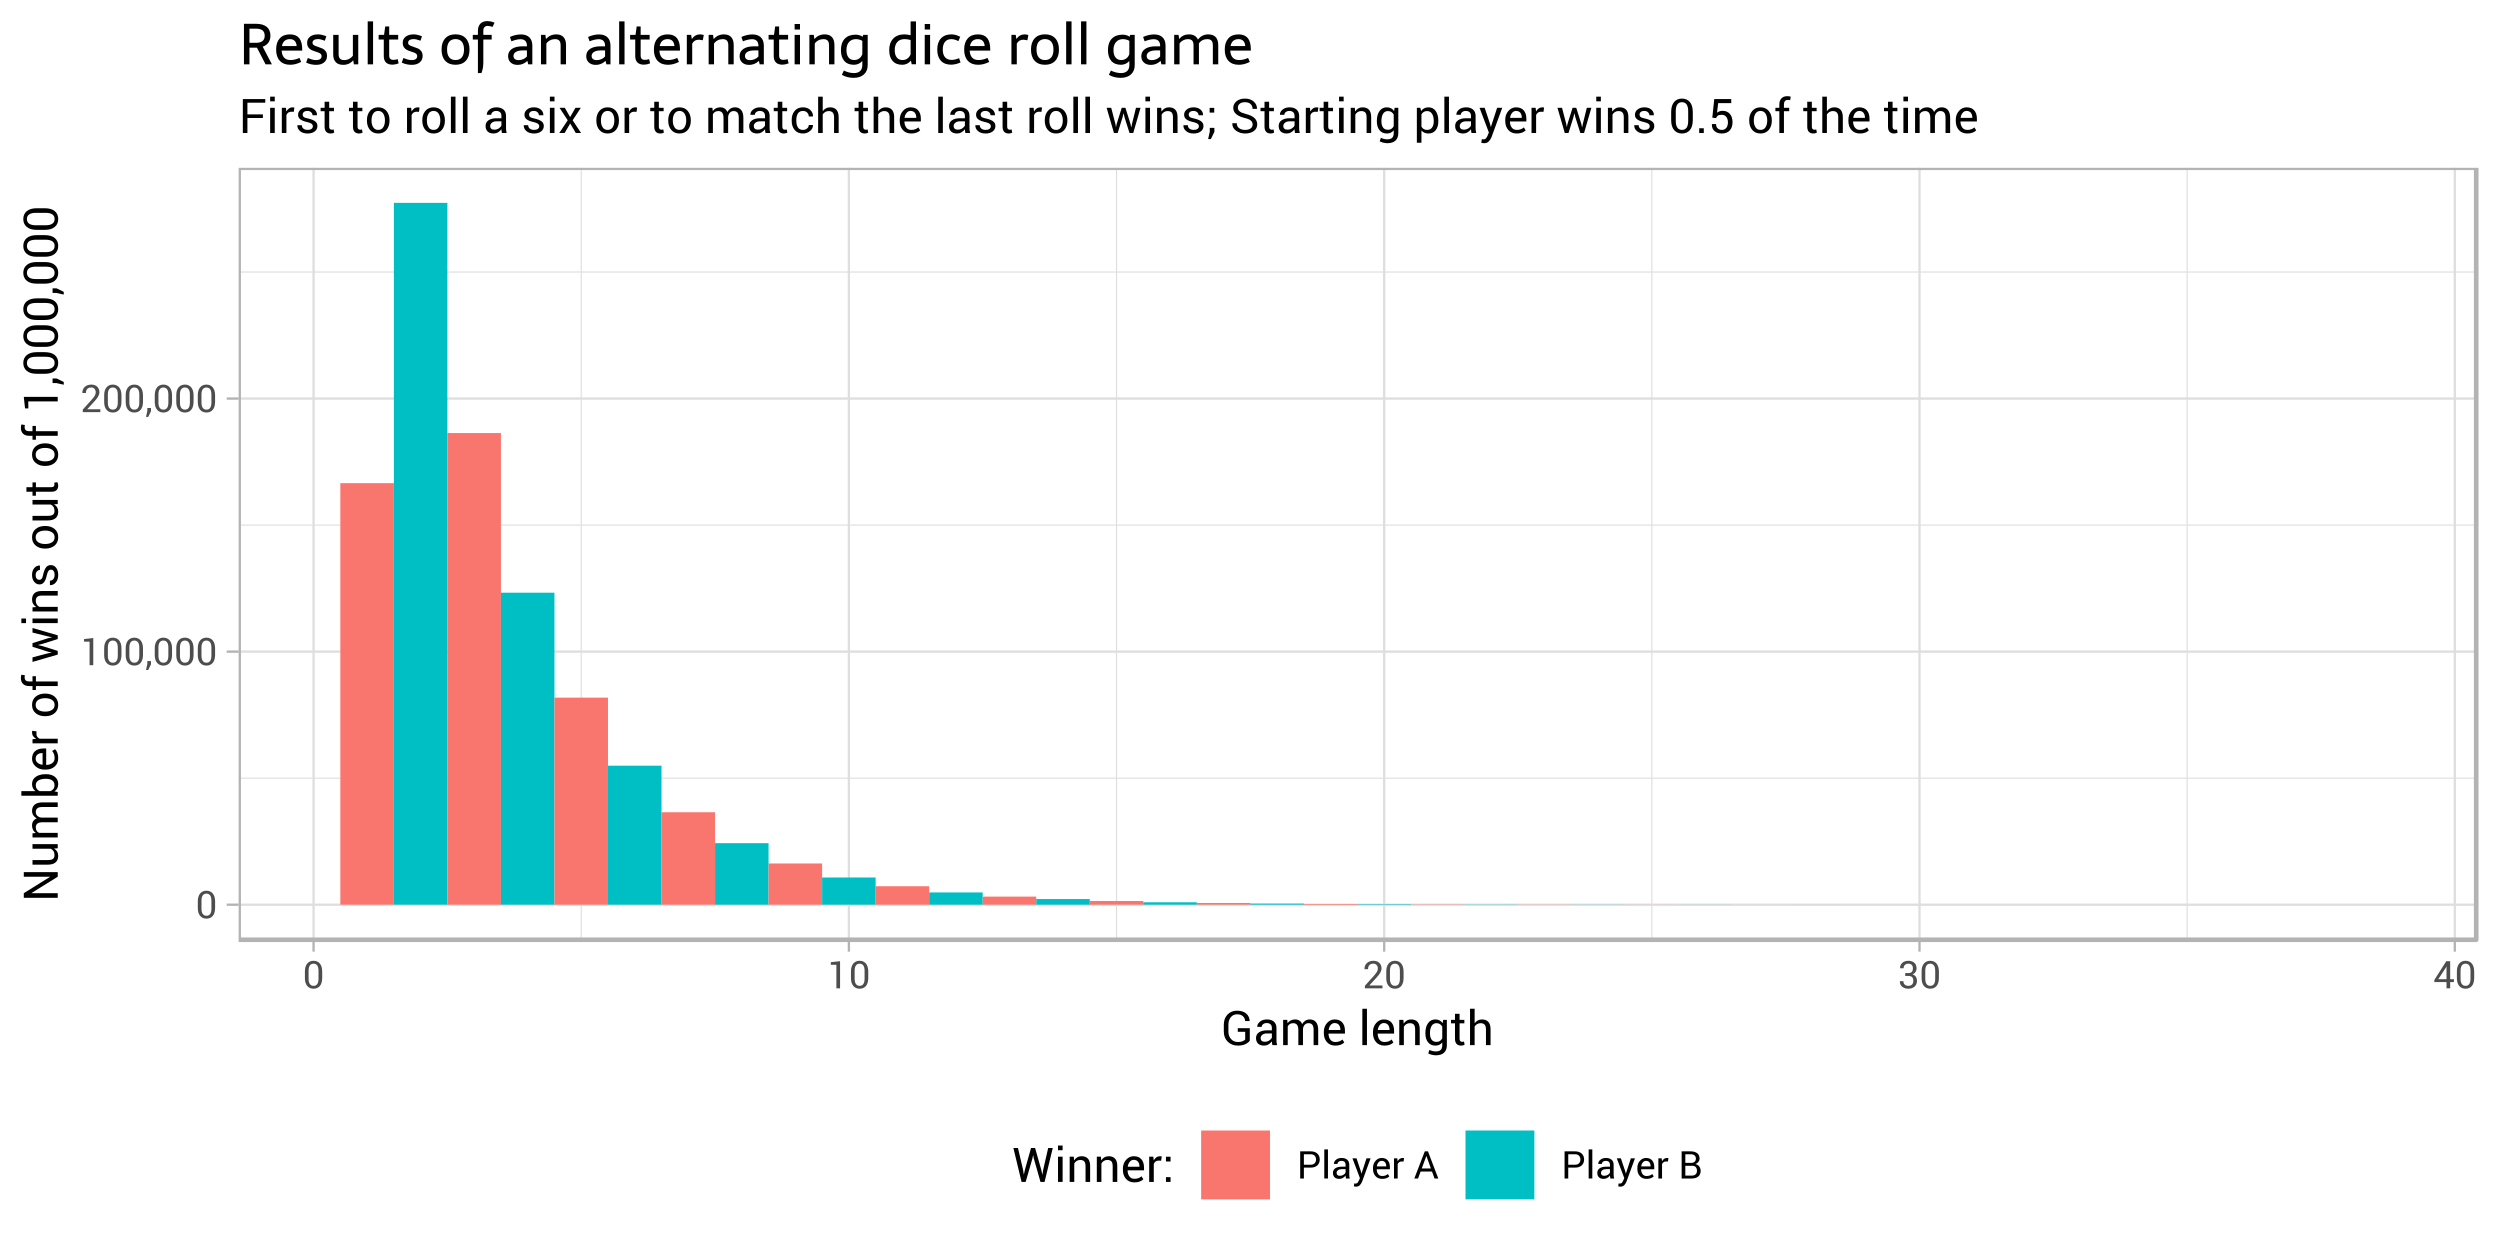 <?xml version="1.0" encoding="UTF-8"?>
<svg xmlns="http://www.w3.org/2000/svg" xmlns:xlink="http://www.w3.org/1999/xlink" width="576pt" height="288pt" viewBox="0 0 576 288" version="1.1">
<defs>
<g>
<symbol overflow="visible" id="glyph0-0">
<path style="stroke:none;" d=""/>
</symbol>
<symbol overflow="visible" id="glyph0-1">
<path style="stroke:none;" d="M 4.469 -2.383 C 4.465 -1.582 4.289 -0.969 3.938 -0.547 C 3.582 -0.121 3.098 0.086 2.484 0.09 C 1.867 0.086 1.379 -0.125 1.02 -0.551 C 0.66 -0.977 0.48 -1.586 0.484 -2.383 L 0.484 -3.867 C 0.48 -4.664 0.66 -5.273 1.02 -5.703 C 1.375 -6.129 1.859 -6.344 2.477 -6.348 C 3.09 -6.344 3.574 -6.129 3.934 -5.703 C 4.285 -5.273 4.465 -4.664 4.469 -3.867 Z M 3.621 -4.051 C 3.621 -4.586 3.523 -4.992 3.328 -5.27 C 3.133 -5.539 2.848 -5.676 2.477 -5.68 C 2.102 -5.676 1.816 -5.539 1.625 -5.27 C 1.426 -4.992 1.328 -4.586 1.332 -4.051 L 1.332 -2.215 C 1.328 -1.676 1.43 -1.266 1.629 -0.988 C 1.824 -0.711 2.109 -0.574 2.484 -0.574 C 2.855 -0.574 3.137 -0.711 3.332 -0.984 C 3.523 -1.258 3.621 -1.668 3.621 -2.215 Z M 3.621 -4.051 "/>
</symbol>
<symbol overflow="visible" id="glyph0-2">
<path style="stroke:none;" d="M 2.926 0 L 2.078 0 L 2.078 -5.43 L 0.801 -5.414 L 0.801 -6.023 L 2.926 -6.258 Z M 2.926 0 "/>
</symbol>
<symbol overflow="visible" id="glyph0-3">
<path style="stroke:none;" d="M 1.352 -0.207 L 0.711 1.109 L 0.207 1.109 L 0.508 -0.25 L 0.508 -0.949 L 1.352 -0.949 Z M 1.352 -0.207 "/>
</symbol>
<symbol overflow="visible" id="glyph0-4">
<path style="stroke:none;" d="M 4.562 0 L 0.508 0 L 0.508 -0.582 L 2.555 -2.859 C 2.922 -3.266 3.168 -3.59 3.301 -3.832 C 3.426 -4.074 3.492 -4.32 3.496 -4.57 C 3.492 -4.883 3.402 -5.145 3.223 -5.359 C 3.043 -5.57 2.801 -5.676 2.5 -5.68 C 2.066 -5.676 1.746 -5.566 1.543 -5.348 C 1.336 -5.125 1.234 -4.812 1.238 -4.414 L 0.426 -4.414 L 0.418 -4.438 C 0.398 -4.973 0.578 -5.426 0.953 -5.797 C 1.324 -6.16 1.84 -6.344 2.5 -6.348 C 3.059 -6.344 3.508 -6.18 3.844 -5.855 C 4.176 -5.523 4.34 -5.105 4.344 -4.602 C 4.34 -4.258 4.238 -3.918 4.039 -3.574 C 3.836 -3.23 3.555 -2.863 3.191 -2.477 L 1.547 -0.688 L 1.555 -0.664 L 4.562 -0.664 Z M 4.562 0 "/>
</symbol>
<symbol overflow="visible" id="glyph0-5">
<path style="stroke:none;" d="M 1.668 -3.52 L 2.406 -3.52 C 2.777 -3.516 3.043 -3.609 3.203 -3.801 C 3.355 -3.984 3.434 -4.246 3.438 -4.586 C 3.434 -4.941 3.344 -5.211 3.172 -5.398 C 2.992 -5.582 2.73 -5.676 2.383 -5.68 C 2.051 -5.676 1.785 -5.582 1.59 -5.391 C 1.387 -5.195 1.289 -4.938 1.293 -4.617 L 0.48 -4.617 L 0.473 -4.645 C 0.457 -5.117 0.629 -5.52 0.984 -5.852 C 1.34 -6.18 1.805 -6.344 2.383 -6.348 C 2.961 -6.344 3.422 -6.191 3.77 -5.883 C 4.109 -5.574 4.281 -5.133 4.285 -4.566 C 4.281 -4.305 4.203 -4.047 4.051 -3.793 C 3.891 -3.535 3.656 -3.344 3.348 -3.211 C 3.719 -3.086 3.984 -2.891 4.145 -2.629 C 4.297 -2.363 4.375 -2.07 4.379 -1.746 C 4.375 -1.176 4.188 -0.727 3.816 -0.398 C 3.441 -0.074 2.965 0.086 2.383 0.09 C 1.812 0.086 1.34 -0.062 0.969 -0.371 C 0.594 -0.676 0.414 -1.094 0.43 -1.625 L 0.441 -1.648 L 1.25 -1.648 C 1.246 -1.316 1.348 -1.055 1.551 -0.863 C 1.75 -0.668 2.027 -0.574 2.383 -0.574 C 2.738 -0.574 3.02 -0.668 3.227 -0.863 C 3.426 -1.055 3.527 -1.344 3.531 -1.727 C 3.527 -2.109 3.438 -2.395 3.262 -2.578 C 3.078 -2.758 2.793 -2.848 2.406 -2.852 L 1.668 -2.852 Z M 1.668 -3.52 "/>
</symbol>
<symbol overflow="visible" id="glyph0-6">
<path style="stroke:none;" d="M 3.891 -2.105 L 4.754 -2.105 L 4.754 -1.441 L 3.891 -1.441 L 3.891 0 L 3.047 0 L 3.047 -1.441 L 0.238 -1.441 L 0.238 -1.918 L 2.996 -6.258 L 3.891 -6.258 Z M 1.141 -2.105 L 3.047 -2.105 L 3.047 -5.039 L 3.02 -5.043 L 2.938 -4.828 Z M 1.141 -2.105 "/>
</symbol>
<symbol overflow="visible" id="glyph0-7">
<path style="stroke:none;" d="M 1.621 -2.508 L 1.621 0 L 0.773 0 L 0.773 -6.258 L 3.168 -6.258 C 3.832 -6.258 4.352 -6.086 4.723 -5.742 C 5.09 -5.398 5.273 -4.945 5.277 -4.383 C 5.273 -3.812 5.09 -3.355 4.723 -3.016 C 4.352 -2.676 3.832 -2.508 3.168 -2.508 Z M 1.621 -3.176 L 3.168 -3.176 C 3.59 -3.176 3.906 -3.289 4.117 -3.516 C 4.324 -3.742 4.43 -4.027 4.43 -4.375 C 4.43 -4.719 4.324 -5.008 4.113 -5.242 C 3.902 -5.473 3.586 -5.59 3.168 -5.59 L 1.621 -5.59 Z M 1.621 -3.176 "/>
</symbol>
<symbol overflow="visible" id="glyph0-8">
<path style="stroke:none;" d="M 1.531 0 L 0.684 0 L 0.684 -6.703 L 1.531 -6.703 Z M 1.531 0 "/>
</symbol>
<symbol overflow="visible" id="glyph0-9">
<path style="stroke:none;" d="M 3.473 0 C 3.441 -0.141 3.418 -0.262 3.406 -0.371 C 3.387 -0.473 3.379 -0.582 3.379 -0.695 C 3.219 -0.469 3.012 -0.281 2.758 -0.133 C 2.504 0.016 2.23 0.086 1.941 0.09 C 1.453 0.086 1.086 -0.035 0.836 -0.281 C 0.582 -0.527 0.457 -0.867 0.457 -1.305 C 0.457 -1.746 0.637 -2.094 0.996 -2.348 C 1.355 -2.594 1.84 -2.719 2.457 -2.723 L 3.379 -2.723 L 3.379 -3.184 C 3.375 -3.453 3.293 -3.672 3.129 -3.832 C 2.961 -3.988 2.723 -4.066 2.422 -4.07 C 2.148 -4.066 1.93 -3.996 1.758 -3.859 C 1.586 -3.719 1.5 -3.551 1.504 -3.359 L 0.695 -3.359 L 0.688 -3.387 C 0.664 -3.723 0.824 -4.031 1.164 -4.312 C 1.5 -4.594 1.934 -4.734 2.469 -4.734 C 2.992 -4.734 3.418 -4.598 3.742 -4.332 C 4.059 -4.062 4.219 -3.68 4.223 -3.176 L 4.223 -0.938 C 4.219 -0.77 4.227 -0.605 4.246 -0.453 C 4.262 -0.297 4.293 -0.148 4.344 0 Z M 2.066 -0.625 C 2.371 -0.621 2.648 -0.699 2.895 -0.859 C 3.141 -1.012 3.301 -1.191 3.379 -1.398 L 3.379 -2.152 L 2.43 -2.152 C 2.086 -2.148 1.812 -2.062 1.609 -1.895 C 1.402 -1.719 1.301 -1.52 1.301 -1.293 C 1.301 -1.086 1.363 -0.922 1.492 -0.805 C 1.621 -0.68 1.812 -0.621 2.066 -0.625 Z M 2.066 -0.625 "/>
</symbol>
<symbol overflow="visible" id="glyph0-10">
<path style="stroke:none;" d="M 2.035 -1.723 L 2.188 -1.141 L 2.211 -1.141 L 3.355 -4.648 L 4.297 -4.648 L 2.344 0.715 C 2.223 1.023 2.051 1.293 1.836 1.527 C 1.613 1.758 1.32 1.875 0.949 1.879 C 0.879 1.875 0.789 1.867 0.688 1.855 C 0.578 1.836 0.496 1.82 0.441 1.809 L 0.527 1.145 C 0.512 1.137 0.562 1.141 0.68 1.152 C 0.797 1.156 0.871 1.16 0.906 1.164 C 1.082 1.16 1.23 1.078 1.348 0.922 C 1.461 0.758 1.555 0.582 1.637 0.391 L 1.84 -0.094 L 0.113 -4.648 L 1.059 -4.648 Z M 2.035 -1.723 "/>
</symbol>
<symbol overflow="visible" id="glyph0-11">
<path style="stroke:none;" d="M 2.543 0.09 C 1.895 0.086 1.379 -0.125 1 -0.555 C 0.613 -0.984 0.422 -1.543 0.426 -2.234 L 0.426 -2.422 C 0.422 -3.082 0.617 -3.633 1.016 -4.074 C 1.406 -4.512 1.875 -4.734 2.414 -4.734 C 3.039 -4.734 3.512 -4.543 3.836 -4.168 C 4.156 -3.785 4.316 -3.281 4.32 -2.656 L 4.32 -2.125 L 1.301 -2.125 L 1.289 -2.105 C 1.297 -1.656 1.41 -1.289 1.629 -1.004 C 1.848 -0.715 2.152 -0.574 2.543 -0.574 C 2.828 -0.574 3.078 -0.613 3.297 -0.695 C 3.512 -0.777 3.699 -0.891 3.859 -1.035 L 4.188 -0.484 C 4.02 -0.316 3.801 -0.18 3.531 -0.074 C 3.258 0.035 2.93 0.086 2.543 0.09 Z M 2.414 -4.07 C 2.129 -4.066 1.887 -3.945 1.688 -3.711 C 1.484 -3.469 1.359 -3.172 1.32 -2.812 L 1.328 -2.793 L 3.473 -2.793 L 3.473 -2.902 C 3.469 -3.23 3.379 -3.508 3.203 -3.734 C 3.023 -3.953 2.762 -4.066 2.414 -4.07 Z M 2.414 -4.07 "/>
</symbol>
<symbol overflow="visible" id="glyph0-12">
<path style="stroke:none;" d="M 2.816 -3.902 L 2.379 -3.926 C 2.156 -3.926 1.969 -3.871 1.816 -3.766 C 1.66 -3.66 1.539 -3.512 1.461 -3.32 L 1.461 0 L 0.613 0 L 0.613 -4.648 L 1.371 -4.648 L 1.453 -3.969 C 1.582 -4.207 1.742 -4.395 1.938 -4.531 C 2.129 -4.664 2.352 -4.734 2.609 -4.734 C 2.668 -4.734 2.73 -4.727 2.789 -4.719 C 2.844 -4.703 2.891 -4.695 2.93 -4.688 Z M 2.816 -3.902 "/>
</symbol>
<symbol overflow="visible" id="glyph0-13">
<path style="stroke:none;" d=""/>
</symbol>
<symbol overflow="visible" id="glyph0-14">
<path style="stroke:none;" d="M 4.164 -1.613 L 1.543 -1.613 L 0.949 0 L 0.086 0 L 2.504 -6.258 L 3.23 -6.258 L 5.613 0 L 4.75 0 Z M 1.805 -2.32 L 3.91 -2.32 L 2.879 -5.168 L 2.852 -5.168 Z M 1.805 -2.32 "/>
</symbol>
<symbol overflow="visible" id="glyph0-15">
<path style="stroke:none;" d="M 0.773 0 L 0.773 -6.258 L 2.816 -6.258 C 3.465 -6.258 3.977 -6.113 4.348 -5.832 C 4.715 -5.547 4.898 -5.125 4.902 -4.562 C 4.898 -4.285 4.809 -4.035 4.637 -3.816 C 4.457 -3.594 4.227 -3.434 3.938 -3.332 C 4.312 -3.25 4.609 -3.066 4.828 -2.777 C 5.043 -2.488 5.148 -2.148 5.152 -1.766 C 5.148 -1.188 4.965 -0.75 4.594 -0.453 C 4.223 -0.148 3.719 0 3.086 0 Z M 1.621 -2.93 L 1.621 -0.664 L 3.086 -0.664 C 3.465 -0.66 3.762 -0.758 3.98 -0.949 C 4.191 -1.137 4.301 -1.406 4.305 -1.758 C 4.301 -2.121 4.211 -2.406 4.035 -2.617 C 3.855 -2.824 3.582 -2.93 3.211 -2.93 Z M 1.621 -3.598 L 2.992 -3.598 C 3.305 -3.598 3.559 -3.684 3.758 -3.855 C 3.953 -4.027 4.055 -4.27 4.055 -4.582 C 4.055 -4.918 3.945 -5.168 3.734 -5.336 C 3.52 -5.504 3.215 -5.59 2.816 -5.59 L 1.621 -5.59 Z M 1.621 -3.598 "/>
</symbol>
<symbol overflow="visible" id="glyph1-0">
<path style="stroke:none;" d=""/>
</symbol>
<symbol overflow="visible" id="glyph1-1">
<path style="stroke:none;" d="M 6.633 -1.035 C 6.445 -0.746 6.121 -0.484 5.664 -0.246 C 5.199 -0.008 4.605 0.109 3.879 0.113 C 2.941 0.109 2.168 -0.184 1.559 -0.781 C 0.949 -1.375 0.645 -2.152 0.645 -3.105 L 0.645 -4.715 C 0.645 -5.664 0.926 -6.438 1.496 -7.035 C 2.062 -7.633 2.797 -7.934 3.699 -7.934 C 4.59 -7.934 5.293 -7.711 5.809 -7.273 C 6.316 -6.828 6.578 -6.262 6.594 -5.57 L 6.586 -5.539 L 5.574 -5.539 C 5.539 -5.988 5.367 -6.363 5.055 -6.66 C 4.738 -6.953 4.285 -7.102 3.699 -7.102 C 3.098 -7.102 2.617 -6.875 2.254 -6.43 C 1.887 -5.977 1.703 -5.41 1.707 -4.73 L 1.707 -3.109 C 1.703 -2.41 1.91 -1.836 2.32 -1.391 C 2.727 -0.938 3.246 -0.715 3.879 -0.719 C 4.32 -0.715 4.68 -0.773 4.965 -0.895 C 5.246 -1.012 5.449 -1.145 5.574 -1.297 L 5.574 -3.07 L 3.863 -3.07 L 3.863 -3.906 L 6.633 -3.906 Z M 6.633 -1.035 "/>
</symbol>
<symbol overflow="visible" id="glyph1-2">
<path style="stroke:none;" d="M 4.34 0 C 4.301 -0.172 4.273 -0.324 4.254 -0.461 C 4.234 -0.594 4.223 -0.73 4.223 -0.871 C 4.023 -0.59 3.766 -0.355 3.449 -0.168 C 3.133 0.02 2.793 0.109 2.43 0.113 C 1.82 0.109 1.359 -0.043 1.043 -0.352 C 0.727 -0.66 0.566 -1.086 0.57 -1.633 C 0.566 -2.184 0.793 -2.617 1.242 -2.934 C 1.691 -3.246 2.301 -3.402 3.07 -3.406 L 4.223 -3.406 L 4.223 -3.98 C 4.219 -4.316 4.113 -4.586 3.91 -4.789 C 3.699 -4.984 3.406 -5.086 3.031 -5.086 C 2.688 -5.086 2.41 -4.996 2.199 -4.824 C 1.98 -4.648 1.875 -4.441 1.879 -4.199 L 0.871 -4.199 L 0.859 -4.234 C 0.836 -4.652 1.035 -5.039 1.457 -5.391 C 1.875 -5.742 2.418 -5.918 3.09 -5.918 C 3.746 -5.918 4.277 -5.75 4.68 -5.414 C 5.078 -5.078 5.277 -4.594 5.281 -3.969 L 5.281 -1.172 C 5.277 -0.961 5.289 -0.758 5.312 -0.57 C 5.332 -0.375 5.371 -0.188 5.43 0 Z M 2.582 -0.777 C 2.961 -0.773 3.305 -0.871 3.617 -1.07 C 3.922 -1.266 4.125 -1.492 4.223 -1.75 L 4.223 -2.691 L 3.035 -2.691 C 2.605 -2.688 2.262 -2.582 2.012 -2.367 C 1.754 -2.152 1.629 -1.898 1.629 -1.613 C 1.629 -1.355 1.707 -1.152 1.867 -1.004 C 2.027 -0.848 2.266 -0.773 2.582 -0.777 Z M 2.582 -0.777 "/>
</symbol>
<symbol overflow="visible" id="glyph1-3">
<path style="stroke:none;" d="M 1.715 -5.812 L 1.789 -5.047 C 1.977 -5.32 2.219 -5.535 2.512 -5.688 C 2.801 -5.84 3.141 -5.918 3.527 -5.918 C 3.914 -5.918 4.246 -5.828 4.523 -5.648 C 4.801 -5.469 5.008 -5.199 5.152 -4.844 C 5.332 -5.172 5.574 -5.434 5.875 -5.629 C 6.176 -5.82 6.527 -5.918 6.93 -5.918 C 7.52 -5.918 7.988 -5.715 8.332 -5.309 C 8.676 -4.902 8.848 -4.289 8.848 -3.477 L 8.848 0 L 7.789 0 L 7.789 -3.484 C 7.785 -4.055 7.688 -4.461 7.492 -4.699 C 7.293 -4.938 7 -5.055 6.613 -5.059 C 6.25 -5.055 5.957 -4.93 5.734 -4.684 C 5.508 -4.43 5.375 -4.113 5.34 -3.734 L 5.34 0 L 4.273 0 L 4.273 -3.484 C 4.27 -4.027 4.168 -4.426 3.969 -4.68 C 3.766 -4.93 3.477 -5.055 3.098 -5.059 C 2.773 -5.055 2.508 -4.988 2.305 -4.859 C 2.094 -4.727 1.938 -4.543 1.828 -4.301 L 1.828 0 L 0.77 0 L 0.77 -5.812 Z M 1.715 -5.812 "/>
</symbol>
<symbol overflow="visible" id="glyph1-4">
<path style="stroke:none;" d="M 3.18 0.113 C 2.367 0.109 1.723 -0.156 1.246 -0.695 C 0.766 -1.23 0.527 -1.93 0.531 -2.793 L 0.531 -3.031 C 0.527 -3.852 0.773 -4.539 1.27 -5.094 C 1.758 -5.641 2.34 -5.918 3.02 -5.918 C 3.801 -5.918 4.395 -5.68 4.797 -5.207 C 5.195 -4.734 5.395 -4.105 5.398 -3.32 L 5.398 -2.66 L 1.629 -2.66 L 1.609 -2.633 C 1.621 -2.07 1.762 -1.613 2.035 -1.258 C 2.305 -0.895 2.688 -0.715 3.18 -0.719 C 3.535 -0.715 3.848 -0.766 4.121 -0.871 C 4.387 -0.973 4.621 -1.113 4.824 -1.293 L 5.238 -0.605 C 5.027 -0.395 4.75 -0.223 4.414 -0.09 C 4.07 0.047 3.66 0.109 3.18 0.113 Z M 3.02 -5.086 C 2.66 -5.086 2.359 -4.934 2.109 -4.637 C 1.859 -4.336 1.703 -3.965 1.648 -3.52 L 1.66 -3.492 L 4.34 -3.492 L 4.34 -3.629 C 4.336 -4.039 4.223 -4.387 4.004 -4.668 C 3.777 -4.945 3.449 -5.086 3.02 -5.086 Z M 3.02 -5.086 "/>
</symbol>
<symbol overflow="visible" id="glyph1-5">
<path style="stroke:none;" d=""/>
</symbol>
<symbol overflow="visible" id="glyph1-6">
<path style="stroke:none;" d="M 1.914 0 L 0.855 0 L 0.855 -8.379 L 1.914 -8.379 Z M 1.914 0 "/>
</symbol>
<symbol overflow="visible" id="glyph1-7">
<path style="stroke:none;" d="M 1.715 -5.812 L 1.789 -4.945 C 1.977 -5.254 2.219 -5.492 2.516 -5.664 C 2.805 -5.832 3.137 -5.918 3.512 -5.918 C 4.137 -5.918 4.625 -5.734 4.969 -5.367 C 5.312 -5 5.484 -4.434 5.484 -3.668 L 5.484 0 L 4.426 0 L 4.426 -3.648 C 4.422 -4.156 4.32 -4.52 4.121 -4.734 C 3.918 -4.949 3.609 -5.055 3.195 -5.059 C 2.887 -5.055 2.617 -4.98 2.387 -4.836 C 2.148 -4.688 1.965 -4.488 1.828 -4.238 L 1.828 0 L 0.77 0 L 0.77 -5.812 Z M 1.715 -5.812 "/>
</symbol>
<symbol overflow="visible" id="glyph1-8">
<path style="stroke:none;" d="M 0.539 -2.797 C 0.539 -3.727 0.742 -4.48 1.148 -5.059 C 1.555 -5.629 2.117 -5.918 2.84 -5.918 C 3.207 -5.918 3.531 -5.844 3.812 -5.695 C 4.09 -5.547 4.324 -5.332 4.512 -5.055 L 4.641 -5.812 L 5.484 -5.812 L 5.484 0.031 C 5.484 0.773 5.266 1.348 4.832 1.746 C 4.398 2.145 3.773 2.344 2.961 2.348 C 2.676 2.344 2.375 2.305 2.055 2.23 C 1.73 2.152 1.445 2.047 1.199 1.918 L 1.465 1.094 C 1.652 1.199 1.879 1.285 2.152 1.355 C 2.418 1.418 2.684 1.453 2.949 1.457 C 3.461 1.453 3.836 1.336 4.074 1.102 C 4.305 0.867 4.422 0.508 4.426 0.031 L 4.426 -0.625 C 4.23 -0.379 4.004 -0.195 3.742 -0.07 C 3.477 0.051 3.172 0.109 2.832 0.113 C 2.113 0.109 1.555 -0.145 1.148 -0.66 C 0.742 -1.172 0.539 -1.848 0.539 -2.688 Z M 1.594 -2.688 C 1.594 -2.098 1.715 -1.629 1.965 -1.277 C 2.207 -0.922 2.586 -0.742 3.094 -0.746 C 3.41 -0.742 3.676 -0.816 3.891 -0.961 C 4.105 -1.105 4.281 -1.309 4.426 -1.578 L 4.426 -4.254 C 4.285 -4.5 4.109 -4.695 3.895 -4.84 C 3.672 -4.984 3.41 -5.055 3.105 -5.059 C 2.598 -5.055 2.219 -4.844 1.969 -4.426 C 1.719 -4 1.594 -3.457 1.594 -2.797 Z M 1.594 -2.688 "/>
</symbol>
<symbol overflow="visible" id="glyph1-9">
<path style="stroke:none;" d="M 2.164 -7.215 L 2.164 -5.812 L 3.266 -5.812 L 3.266 -5.027 L 2.164 -5.027 L 2.164 -1.5 C 2.16 -1.227 2.219 -1.031 2.332 -0.922 C 2.445 -0.809 2.594 -0.754 2.781 -0.758 C 2.84 -0.754 2.906 -0.762 2.984 -0.777 C 3.055 -0.789 3.121 -0.809 3.18 -0.832 L 3.32 -0.109 C 3.238 -0.043 3.121 0.008 2.973 0.051 C 2.816 0.09 2.664 0.109 2.516 0.113 C 2.078 0.109 1.734 -0.016 1.484 -0.273 C 1.227 -0.531 1.102 -0.941 1.105 -1.5 L 1.105 -5.027 L 0.184 -5.027 L 0.184 -5.812 L 1.105 -5.812 L 1.105 -7.215 Z M 2.164 -7.215 "/>
</symbol>
<symbol overflow="visible" id="glyph1-10">
<path style="stroke:none;" d="M 1.828 -5.031 C 2.023 -5.309 2.266 -5.527 2.562 -5.684 C 2.852 -5.84 3.176 -5.918 3.535 -5.918 C 4.152 -5.918 4.637 -5.73 4.98 -5.359 C 5.324 -4.984 5.496 -4.41 5.5 -3.641 L 5.5 0 L 4.441 0 L 4.441 -3.652 C 4.441 -4.129 4.336 -4.484 4.133 -4.715 C 3.922 -4.941 3.617 -5.055 3.211 -5.059 C 2.918 -5.055 2.652 -4.988 2.414 -4.852 C 2.176 -4.711 1.98 -4.523 1.828 -4.293 L 1.828 0 L 0.77 0 L 0.77 -8.379 L 1.828 -8.379 Z M 1.828 -5.031 "/>
</symbol>
<symbol overflow="visible" id="glyph1-11">
<path style="stroke:none;" d="M 2.535 -2.707 L 2.68 -1.73 L 2.711 -1.723 L 2.922 -2.707 L 4.355 -7.82 L 5.289 -7.82 L 6.734 -2.707 L 6.949 -1.703 L 6.984 -1.703 L 7.137 -2.707 L 8.305 -7.82 L 9.363 -7.82 L 7.477 0 L 6.531 0 L 4.988 -5.426 L 4.852 -6.129 L 4.816 -6.129 L 4.684 -5.426 L 3.117 0 L 2.172 0 L 0.289 -7.82 L 1.344 -7.82 Z M 2.535 -2.707 "/>
</symbol>
<symbol overflow="visible" id="glyph1-12">
<path style="stroke:none;" d="M 1.914 0 L 0.855 0 L 0.855 -5.812 L 1.914 -5.812 Z M 1.914 -7.301 L 0.855 -7.301 L 0.855 -8.379 L 1.914 -8.379 Z M 1.914 -7.301 "/>
</symbol>
<symbol overflow="visible" id="glyph1-13">
<path style="stroke:none;" d="M 3.52 -4.875 L 2.977 -4.91 C 2.695 -4.91 2.457 -4.844 2.266 -4.711 C 2.074 -4.578 1.93 -4.391 1.828 -4.152 L 1.828 0 L 0.77 0 L 0.77 -5.812 L 1.715 -5.812 L 1.816 -4.961 C 1.98 -5.262 2.184 -5.496 2.426 -5.664 C 2.668 -5.832 2.945 -5.918 3.262 -5.918 C 3.336 -5.918 3.41 -5.91 3.484 -5.898 C 3.555 -5.887 3.613 -5.875 3.664 -5.859 Z M 3.52 -4.875 "/>
</symbol>
<symbol overflow="visible" id="glyph1-14">
<path style="stroke:none;" d="M 1.922 0 L 0.863 0 L 0.863 -1.094 L 1.922 -1.094 Z M 1.922 -4.703 L 0.863 -4.703 L 0.863 -5.801 L 1.922 -5.801 Z M 1.922 -4.703 "/>
</symbol>
<symbol overflow="visible" id="glyph1-15">
<path style="stroke:none;" d="M 5.59 -3.461 L 2.023 -3.461 L 2.023 0 L 0.969 0 L 0.969 -7.82 L 6.141 -7.82 L 6.141 -6.988 L 2.023 -6.988 L 2.023 -4.293 L 5.59 -4.293 Z M 5.59 -3.461 "/>
</symbol>
<symbol overflow="visible" id="glyph1-16">
<path style="stroke:none;" d="M 4.148 -1.547 C 4.148 -1.777 4.059 -1.969 3.879 -2.121 C 3.699 -2.27 3.363 -2.398 2.875 -2.516 C 2.168 -2.664 1.637 -2.871 1.281 -3.137 C 0.922 -3.395 0.742 -3.754 0.746 -4.215 C 0.742 -4.684 0.945 -5.086 1.348 -5.418 C 1.746 -5.75 2.27 -5.918 2.918 -5.918 C 3.59 -5.918 4.125 -5.742 4.527 -5.395 C 4.926 -5.047 5.117 -4.625 5.102 -4.129 L 5.094 -4.098 L 4.082 -4.098 C 4.078 -4.348 3.973 -4.578 3.762 -4.781 C 3.547 -4.984 3.266 -5.086 2.918 -5.086 C 2.539 -5.086 2.258 -5.004 2.078 -4.84 C 1.895 -4.676 1.805 -4.477 1.805 -4.242 C 1.805 -4.012 1.883 -3.828 2.047 -3.699 C 2.203 -3.562 2.531 -3.445 3.031 -3.348 C 3.758 -3.184 4.305 -2.969 4.664 -2.703 C 5.023 -2.43 5.203 -2.07 5.203 -1.617 C 5.203 -1.102 4.992 -0.684 4.578 -0.363 C 4.156 -0.047 3.613 0.109 2.945 0.113 C 2.199 0.109 1.613 -0.074 1.191 -0.449 C 0.762 -0.824 0.562 -1.262 0.586 -1.766 L 0.598 -1.801 L 1.605 -1.801 C 1.621 -1.422 1.758 -1.148 2.023 -0.977 C 2.281 -0.801 2.59 -0.715 2.945 -0.719 C 3.316 -0.715 3.609 -0.789 3.828 -0.945 C 4.039 -1.094 4.148 -1.297 4.148 -1.547 Z M 4.148 -1.547 "/>
</symbol>
<symbol overflow="visible" id="glyph1-17">
<path style="stroke:none;" d="M 0.52 -2.961 C 0.516 -3.816 0.75 -4.523 1.219 -5.082 C 1.684 -5.637 2.316 -5.918 3.117 -5.918 C 3.922 -5.918 4.555 -5.641 5.023 -5.086 C 5.488 -4.531 5.723 -3.82 5.727 -2.961 L 5.727 -2.84 C 5.723 -1.973 5.492 -1.266 5.027 -0.715 C 4.559 -0.164 3.922 0.109 3.125 0.113 C 2.32 0.109 1.688 -0.164 1.219 -0.715 C 0.75 -1.27 0.516 -1.977 0.52 -2.84 Z M 1.578 -2.844 C 1.574 -2.227 1.707 -1.719 1.969 -1.32 C 2.227 -0.914 2.609 -0.715 3.125 -0.719 C 3.625 -0.715 4.008 -0.914 4.273 -1.32 C 4.531 -1.719 4.664 -2.227 4.668 -2.844 L 4.668 -2.961 C 4.664 -3.566 4.531 -4.074 4.273 -4.48 C 4.008 -4.883 3.625 -5.086 3.117 -5.086 C 2.609 -5.086 2.227 -4.883 1.969 -4.48 C 1.707 -4.074 1.574 -3.566 1.578 -2.961 Z M 1.578 -2.844 "/>
</symbol>
<symbol overflow="visible" id="glyph1-18">
<path style="stroke:none;" d="M 2.738 -3.668 L 3.977 -5.812 L 5.211 -5.812 L 3.324 -2.938 L 5.266 0 L 4.051 0 L 2.762 -2.195 L 1.473 0 L 0.246 0 L 2.188 -2.938 L 0.301 -5.812 L 1.52 -5.812 Z M 2.738 -3.668 "/>
</symbol>
<symbol overflow="visible" id="glyph1-19">
<path style="stroke:none;" d="M 3.133 -0.719 C 3.48 -0.715 3.789 -0.824 4.055 -1.043 C 4.32 -1.262 4.453 -1.527 4.457 -1.844 L 5.41 -1.844 L 5.418 -1.809 C 5.434 -1.305 5.211 -0.859 4.75 -0.473 C 4.285 -0.082 3.746 0.109 3.133 0.113 C 2.285 0.109 1.637 -0.164 1.191 -0.715 C 0.738 -1.266 0.516 -1.957 0.52 -2.793 L 0.52 -3.02 C 0.516 -3.84 0.738 -4.531 1.191 -5.086 C 1.637 -5.641 2.285 -5.918 3.133 -5.918 C 3.809 -5.918 4.363 -5.715 4.797 -5.316 C 5.227 -4.91 5.438 -4.418 5.426 -3.84 L 5.414 -3.809 L 4.457 -3.809 C 4.453 -4.16 4.328 -4.461 4.082 -4.711 C 3.828 -4.961 3.512 -5.086 3.133 -5.086 C 2.574 -5.086 2.176 -4.887 1.941 -4.488 C 1.699 -4.09 1.582 -3.598 1.586 -3.02 L 1.586 -2.797 C 1.582 -2.199 1.699 -1.707 1.938 -1.312 C 2.172 -0.914 2.57 -0.715 3.133 -0.719 Z M 3.133 -0.719 "/>
</symbol>
<symbol overflow="visible" id="glyph1-20">
<path style="stroke:none;" d="M 2.258 -2.117 L 2.379 -1.414 L 2.41 -1.414 L 2.562 -2.117 L 3.723 -5.812 L 4.57 -5.812 L 5.734 -2.117 L 5.902 -1.332 L 5.934 -1.332 L 6.09 -2.117 L 7.004 -5.812 L 8.055 -5.812 L 6.371 0 L 5.516 0 L 4.395 -3.539 L 4.152 -4.527 L 4.121 -4.523 L 3.891 -3.539 L 2.781 0 L 1.93 0 L 0.242 -5.812 L 1.293 -5.812 Z M 2.258 -2.117 "/>
</symbol>
<symbol overflow="visible" id="glyph1-21">
<path style="stroke:none;" d="M 1.93 -4.703 L 0.871 -4.703 L 0.871 -5.801 L 1.93 -5.801 Z M 1.965 -0.258 L 1.16 1.387 L 0.531 1.387 L 0.906 -0.312 L 0.906 -1.188 L 1.965 -1.188 Z M 1.965 -0.258 "/>
</symbol>
<symbol overflow="visible" id="glyph1-22">
<path style="stroke:none;" d="M 5.227 -1.969 C 5.227 -2.324 5.09 -2.621 4.824 -2.863 C 4.551 -3.102 4.074 -3.305 3.395 -3.469 C 2.562 -3.664 1.918 -3.953 1.457 -4.34 C 0.992 -4.723 0.762 -5.207 0.762 -5.789 C 0.762 -6.398 1.012 -6.906 1.512 -7.32 C 2.012 -7.727 2.656 -7.934 3.453 -7.934 C 4.305 -7.934 4.988 -7.699 5.496 -7.23 C 6.004 -6.762 6.246 -6.215 6.23 -5.598 L 6.219 -5.562 L 5.211 -5.562 C 5.207 -6.016 5.055 -6.387 4.754 -6.676 C 4.449 -6.957 4.016 -7.102 3.453 -7.102 C 2.922 -7.102 2.52 -6.98 2.242 -6.742 C 1.957 -6.504 1.816 -6.195 1.82 -5.812 C 1.816 -5.469 1.969 -5.184 2.277 -4.957 C 2.578 -4.73 3.07 -4.531 3.758 -4.359 C 4.578 -4.156 5.207 -3.855 5.641 -3.457 C 6.066 -3.059 6.281 -2.566 6.285 -1.98 C 6.281 -1.348 6.023 -0.84 5.512 -0.461 C 4.992 -0.078 4.32 0.109 3.492 0.113 C 2.711 0.109 2.02 -0.098 1.418 -0.523 C 0.816 -0.945 0.523 -1.512 0.547 -2.223 L 0.559 -2.258 L 1.57 -2.258 C 1.57 -1.75 1.754 -1.367 2.121 -1.109 C 2.488 -0.844 2.945 -0.715 3.492 -0.719 C 4.023 -0.715 4.445 -0.828 4.758 -1.055 C 5.07 -1.277 5.227 -1.582 5.227 -1.969 Z M 5.227 -1.969 "/>
</symbol>
<symbol overflow="visible" id="glyph1-23">
<path style="stroke:none;" d="M 5.719 -2.688 C 5.719 -1.848 5.516 -1.172 5.117 -0.656 C 4.711 -0.145 4.16 0.109 3.461 0.113 C 3.098 0.109 2.781 0.055 2.516 -0.066 C 2.242 -0.184 2.016 -0.363 1.828 -0.605 L 1.828 2.234 L 0.77 2.234 L 0.77 -5.812 L 1.578 -5.812 L 1.746 -5.059 C 1.934 -5.332 2.168 -5.547 2.453 -5.695 C 2.734 -5.844 3.062 -5.918 3.441 -5.918 C 4.16 -5.918 4.723 -5.633 5.121 -5.062 C 5.52 -4.492 5.719 -3.734 5.719 -2.797 Z M 4.664 -2.801 C 4.664 -3.457 4.531 -3.996 4.273 -4.422 C 4.008 -4.844 3.625 -5.055 3.125 -5.059 C 2.816 -5.055 2.559 -4.988 2.344 -4.852 C 2.129 -4.715 1.957 -4.523 1.828 -4.285 L 1.828 -1.48 C 1.957 -1.238 2.129 -1.051 2.344 -0.918 C 2.559 -0.781 2.82 -0.715 3.137 -0.719 C 3.637 -0.715 4.02 -0.898 4.277 -1.27 C 4.535 -1.633 4.664 -2.105 4.664 -2.688 Z M 4.664 -2.801 "/>
</symbol>
<symbol overflow="visible" id="glyph1-24">
<path style="stroke:none;" d="M 2.547 -2.152 L 2.734 -1.422 L 2.766 -1.422 L 4.195 -5.812 L 5.371 -5.812 L 2.926 0.891 C 2.777 1.281 2.57 1.621 2.297 1.91 C 2.023 2.199 1.652 2.344 1.188 2.348 C 1.098 2.344 0.988 2.332 0.859 2.316 C 0.723 2.293 0.621 2.277 0.555 2.262 L 0.66 1.43 C 0.637 1.422 0.699 1.422 0.852 1.438 C 0.996 1.445 1.09 1.453 1.133 1.457 C 1.355 1.453 1.543 1.352 1.688 1.156 C 1.828 0.953 1.945 0.73 2.047 0.488 L 2.297 -0.117 L 0.141 -5.812 L 1.32 -5.812 Z M 2.547 -2.152 "/>
</symbol>
<symbol overflow="visible" id="glyph1-25">
<path style="stroke:none;" d="M 5.586 -2.98 C 5.582 -1.98 5.363 -1.215 4.922 -0.684 C 4.477 -0.152 3.871 0.109 3.105 0.113 C 2.332 0.109 1.723 -0.152 1.277 -0.688 C 0.828 -1.219 0.602 -1.984 0.605 -2.98 L 0.605 -4.836 C 0.602 -5.828 0.824 -6.594 1.273 -7.129 C 1.719 -7.664 2.328 -7.934 3.094 -7.934 C 3.863 -7.934 4.469 -7.664 4.918 -7.129 C 5.359 -6.594 5.582 -5.828 5.586 -4.836 Z M 4.527 -5.062 C 4.523 -5.734 4.402 -6.242 4.16 -6.586 C 3.914 -6.93 3.559 -7.102 3.094 -7.102 C 2.625 -7.102 2.27 -6.93 2.027 -6.586 C 1.785 -6.242 1.664 -5.734 1.664 -5.062 L 1.664 -2.77 C 1.664 -2.09 1.785 -1.578 2.035 -1.234 C 2.277 -0.887 2.637 -0.715 3.105 -0.719 C 3.57 -0.715 3.922 -0.887 4.164 -1.234 C 4.402 -1.574 4.523 -2.086 4.527 -2.77 Z M 4.527 -5.062 "/>
</symbol>
<symbol overflow="visible" id="glyph1-26">
<path style="stroke:none;" d="M 1.922 0 L 0.863 0 L 0.863 -1.094 L 1.922 -1.094 Z M 1.922 0 "/>
</symbol>
<symbol overflow="visible" id="glyph1-27">
<path style="stroke:none;" d="M 0.941 -3.527 L 1.391 -7.82 L 5.305 -7.82 L 5.305 -6.879 L 2.289 -6.879 L 2.031 -4.684 C 2.191 -4.801 2.375 -4.902 2.578 -4.988 C 2.781 -5.066 3.016 -5.109 3.281 -5.117 C 4 -5.121 4.566 -4.887 4.98 -4.414 C 5.395 -3.934 5.602 -3.293 5.602 -2.492 C 5.602 -1.703 5.391 -1.074 4.969 -0.602 C 4.547 -0.125 3.934 0.109 3.133 0.113 C 2.465 0.109 1.914 -0.066 1.477 -0.43 C 1.035 -0.789 0.824 -1.32 0.844 -2.023 L 0.855 -2.059 L 1.809 -2.059 C 1.805 -1.629 1.926 -1.301 2.176 -1.07 C 2.418 -0.832 2.738 -0.715 3.133 -0.719 C 3.578 -0.715 3.926 -0.871 4.172 -1.191 C 4.418 -1.504 4.539 -1.938 4.543 -2.484 C 4.539 -2.984 4.414 -3.395 4.168 -3.715 C 3.914 -4.035 3.57 -4.195 3.133 -4.199 C 2.715 -4.195 2.414 -4.133 2.227 -4.012 C 2.039 -3.883 1.902 -3.691 1.82 -3.438 Z M 0.941 -3.527 "/>
</symbol>
<symbol overflow="visible" id="glyph1-28">
<path style="stroke:none;" d="M 1.207 0 L 1.207 -5.027 L 0.301 -5.027 L 0.301 -5.812 L 1.207 -5.812 L 1.207 -6.547 C 1.207 -7.164 1.367 -7.645 1.691 -7.984 C 2.016 -8.32 2.469 -8.488 3.051 -8.492 C 3.172 -8.488 3.293 -8.48 3.418 -8.461 C 3.539 -8.441 3.676 -8.414 3.828 -8.379 L 3.699 -7.574 C 3.633 -7.586 3.555 -7.598 3.465 -7.609 C 3.371 -7.617 3.277 -7.621 3.18 -7.625 C 2.871 -7.621 2.641 -7.531 2.492 -7.348 C 2.336 -7.164 2.262 -6.895 2.266 -6.547 L 2.266 -5.812 L 3.477 -5.812 L 3.477 -5.027 L 2.266 -5.027 L 2.266 0 Z M 1.207 0 "/>
</symbol>
<symbol overflow="visible" id="glyph2-0">
<path style="stroke:none;" d=""/>
</symbol>
<symbol overflow="visible" id="glyph2-1">
<path style="stroke:none;" d="M 0 -6.879 L 0 -5.82 L -6.047 -2.059 L -6.039 -2.023 L 0 -2.023 L 0 -0.969 L -7.82 -0.969 L -7.82 -2.023 L -1.781 -5.789 L -1.793 -5.82 L -7.82 -5.824 L -7.82 -6.879 Z M 0 -6.879 "/>
</symbol>
<symbol overflow="visible" id="glyph2-2">
<path style="stroke:none;" d="M -0.859 -4.457 C -0.543 -4.273 -0.301 -4.039 -0.137 -3.754 C 0.031 -3.465 0.109 -3.133 0.113 -2.762 C 0.109 -2.121 -0.09 -1.629 -0.492 -1.277 C -0.898 -0.922 -1.527 -0.742 -2.383 -0.746 L -5.812 -0.746 L -5.812 -1.805 L -2.375 -1.805 C -1.75 -1.805 -1.324 -1.895 -1.094 -2.078 C -0.859 -2.258 -0.742 -2.543 -0.746 -2.934 C -0.742 -3.305 -0.82 -3.613 -0.973 -3.863 C -1.125 -4.105 -1.34 -4.293 -1.621 -4.422 L -5.812 -4.422 L -5.812 -5.477 L 0 -5.477 L 0 -4.527 Z M -0.859 -4.457 "/>
</symbol>
<symbol overflow="visible" id="glyph2-3">
<path style="stroke:none;" d="M -5.812 -1.715 L -5.047 -1.789 C -5.32 -1.977 -5.535 -2.219 -5.688 -2.512 C -5.84 -2.801 -5.918 -3.141 -5.918 -3.527 C -5.918 -3.914 -5.828 -4.246 -5.648 -4.523 C -5.469 -4.801 -5.199 -5.008 -4.844 -5.152 C -5.172 -5.332 -5.434 -5.574 -5.629 -5.875 C -5.82 -6.176 -5.918 -6.527 -5.918 -6.93 C -5.918 -7.52 -5.715 -7.988 -5.309 -8.332 C -4.902 -8.676 -4.289 -8.848 -3.477 -8.848 L 0 -8.848 L 0 -7.789 L -3.484 -7.789 C -4.055 -7.785 -4.461 -7.688 -4.699 -7.492 C -4.938 -7.293 -5.055 -7 -5.059 -6.613 C -5.055 -6.25 -4.93 -5.957 -4.684 -5.734 C -4.43 -5.508 -4.113 -5.375 -3.734 -5.34 L 0 -5.34 L 0 -4.273 L -3.484 -4.273 C -4.027 -4.27 -4.426 -4.168 -4.68 -3.969 C -4.93 -3.766 -5.055 -3.477 -5.059 -3.098 C -5.055 -2.773 -4.988 -2.508 -4.859 -2.305 C -4.727 -2.094 -4.543 -1.938 -4.301 -1.828 L 0 -1.828 L 0 -0.77 L -5.812 -0.77 Z M -5.812 -1.715 "/>
</symbol>
<symbol overflow="visible" id="glyph2-4">
<path style="stroke:none;" d="M -2.684 -5.73 C -1.848 -5.73 -1.172 -5.527 -0.656 -5.125 C -0.145 -4.723 0.109 -4.168 0.113 -3.465 C 0.109 -3.078 0.039 -2.746 -0.109 -2.465 C -0.254 -2.18 -0.473 -1.945 -0.77 -1.762 L 0 -1.633 L 0 -0.77 L -8.379 -0.77 L -8.379 -1.828 L -5.125 -1.828 C -5.379 -2.008 -5.574 -2.23 -5.715 -2.504 C -5.848 -2.77 -5.918 -3.086 -5.918 -3.453 C -5.918 -4.164 -5.629 -4.723 -5.059 -5.129 C -4.48 -5.527 -3.727 -5.73 -2.797 -5.73 Z M -2.797 -4.672 C -3.461 -4.668 -4.004 -4.547 -4.426 -4.305 C -4.844 -4.059 -5.055 -3.684 -5.059 -3.184 C -5.055 -2.855 -4.977 -2.582 -4.82 -2.359 C -4.66 -2.133 -4.445 -1.957 -4.18 -1.828 L -1.66 -1.828 C -1.371 -1.961 -1.148 -2.137 -0.988 -2.359 C -0.824 -2.578 -0.742 -2.855 -0.746 -3.195 C -0.742 -3.688 -0.922 -4.059 -1.277 -4.305 C -1.629 -4.547 -2.098 -4.668 -2.684 -4.672 Z M -2.797 -4.672 "/>
</symbol>
<symbol overflow="visible" id="glyph2-5">
<path style="stroke:none;" d="M 0.113 -3.18 C 0.109 -2.367 -0.156 -1.723 -0.695 -1.246 C -1.23 -0.766 -1.93 -0.527 -2.793 -0.531 L -3.031 -0.531 C -3.852 -0.527 -4.539 -0.773 -5.094 -1.27 C -5.641 -1.758 -5.918 -2.34 -5.918 -3.02 C -5.918 -3.801 -5.68 -4.395 -5.207 -4.797 C -4.734 -5.195 -4.105 -5.395 -3.32 -5.398 L -2.66 -5.398 L -2.66 -1.629 L -2.633 -1.613 C -2.07 -1.621 -1.613 -1.762 -1.258 -2.035 C -0.895 -2.305 -0.715 -2.688 -0.719 -3.18 C -0.715 -3.535 -0.766 -3.848 -0.871 -4.121 C -0.973 -4.387 -1.113 -4.621 -1.293 -4.824 L -0.605 -5.238 C -0.395 -5.027 -0.223 -4.75 -0.09 -4.414 C 0.047 -4.07 0.109 -3.66 0.113 -3.18 Z M -5.086 -3.02 C -5.086 -2.66 -4.934 -2.359 -4.637 -2.109 C -4.336 -1.859 -3.965 -1.703 -3.52 -1.648 L -3.492 -1.66 L -3.492 -4.34 L -3.629 -4.34 C -4.039 -4.336 -4.387 -4.227 -4.668 -4.008 C -4.945 -3.785 -5.086 -3.453 -5.086 -3.02 Z M -5.086 -3.02 "/>
</symbol>
<symbol overflow="visible" id="glyph2-6">
<path style="stroke:none;" d="M -4.875 -3.52 L -4.91 -2.977 C -4.91 -2.695 -4.844 -2.457 -4.711 -2.27 C -4.578 -2.074 -4.391 -1.93 -4.152 -1.828 L 0 -1.828 L 0 -0.77 L -5.812 -0.77 L -5.812 -1.715 L -4.961 -1.816 C -5.262 -1.98 -5.496 -2.184 -5.664 -2.426 C -5.832 -2.668 -5.918 -2.945 -5.918 -3.262 C -5.918 -3.336 -5.91 -3.41 -5.898 -3.484 C -5.887 -3.555 -5.875 -3.613 -5.859 -3.664 Z M -4.875 -3.52 "/>
</symbol>
<symbol overflow="visible" id="glyph2-7">
<path style="stroke:none;" d=""/>
</symbol>
<symbol overflow="visible" id="glyph2-8">
<path style="stroke:none;" d="M -2.961 -0.52 C -3.816 -0.516 -4.523 -0.75 -5.082 -1.219 C -5.637 -1.684 -5.918 -2.316 -5.918 -3.117 C -5.918 -3.922 -5.641 -4.555 -5.086 -5.023 C -4.531 -5.488 -3.82 -5.723 -2.961 -5.727 L -2.84 -5.727 C -1.973 -5.723 -1.266 -5.492 -0.715 -5.027 C -0.164 -4.559 0.109 -3.922 0.113 -3.125 C 0.109 -2.32 -0.164 -1.688 -0.715 -1.219 C -1.27 -0.75 -1.977 -0.516 -2.84 -0.52 Z M -2.844 -1.578 C -2.227 -1.574 -1.719 -1.707 -1.32 -1.969 C -0.914 -2.227 -0.715 -2.609 -0.719 -3.125 C -0.715 -3.625 -0.914 -4.008 -1.32 -4.273 C -1.719 -4.531 -2.227 -4.664 -2.844 -4.668 L -2.961 -4.668 C -3.566 -4.664 -4.074 -4.531 -4.48 -4.273 C -4.883 -4.008 -5.086 -3.625 -5.086 -3.117 C -5.086 -2.609 -4.883 -2.227 -4.48 -1.969 C -4.074 -1.707 -3.566 -1.574 -2.961 -1.578 Z M -2.844 -1.578 "/>
</symbol>
<symbol overflow="visible" id="glyph2-9">
<path style="stroke:none;" d="M 0 -1.207 L -5.027 -1.207 L -5.027 -0.301 L -5.812 -0.301 L -5.812 -1.207 L -6.547 -1.207 C -7.164 -1.207 -7.645 -1.367 -7.984 -1.691 C -8.32 -2.016 -8.488 -2.469 -8.492 -3.051 C -8.488 -3.172 -8.48 -3.293 -8.461 -3.418 C -8.441 -3.539 -8.414 -3.676 -8.379 -3.828 L -7.574 -3.699 C -7.586 -3.633 -7.598 -3.559 -7.609 -3.469 C -7.617 -3.375 -7.621 -3.277 -7.625 -3.18 C -7.621 -2.871 -7.531 -2.641 -7.348 -2.492 C -7.164 -2.336 -6.895 -2.262 -6.547 -2.266 L -5.812 -2.266 L -5.812 -3.477 L -5.027 -3.477 L -5.027 -2.266 L 0 -2.266 Z M 0 -1.207 "/>
</symbol>
<symbol overflow="visible" id="glyph2-10">
<path style="stroke:none;" d="M -2.117 -2.258 L -1.414 -2.379 L -1.414 -2.41 L -2.117 -2.562 L -5.812 -3.723 L -5.812 -4.57 L -2.117 -5.734 L -1.332 -5.902 L -1.332 -5.934 L -2.117 -6.09 L -5.812 -7.004 L -5.812 -8.055 L 0 -6.371 L 0 -5.516 L -3.539 -4.395 L -4.527 -4.152 L -4.523 -4.121 L -3.539 -3.891 L 0 -2.781 L 0 -1.93 L -5.812 -0.242 L -5.812 -1.293 Z M -2.117 -2.258 "/>
</symbol>
<symbol overflow="visible" id="glyph2-11">
<path style="stroke:none;" d="M 0 -1.914 L 0 -0.855 L -5.812 -0.855 L -5.812 -1.914 Z M -7.301 -1.914 L -7.301 -0.855 L -8.379 -0.855 L -8.379 -1.914 Z M -7.301 -1.914 "/>
</symbol>
<symbol overflow="visible" id="glyph2-12">
<path style="stroke:none;" d="M -5.812 -1.715 L -4.945 -1.789 C -5.254 -1.977 -5.492 -2.219 -5.664 -2.516 C -5.832 -2.805 -5.918 -3.137 -5.918 -3.512 C -5.918 -4.137 -5.734 -4.625 -5.367 -4.969 C -5 -5.312 -4.434 -5.484 -3.668 -5.484 L 0 -5.484 L 0 -4.426 L -3.648 -4.426 C -4.156 -4.422 -4.52 -4.32 -4.734 -4.121 C -4.949 -3.918 -5.055 -3.609 -5.059 -3.195 C -5.055 -2.887 -4.98 -2.617 -4.836 -2.387 C -4.688 -2.148 -4.488 -1.965 -4.238 -1.828 L 0 -1.828 L 0 -0.77 L -5.812 -0.77 Z M -5.812 -1.715 "/>
</symbol>
<symbol overflow="visible" id="glyph2-13">
<path style="stroke:none;" d="M -1.547 -4.148 C -1.777 -4.148 -1.969 -4.059 -2.121 -3.879 C -2.27 -3.699 -2.398 -3.363 -2.516 -2.875 C -2.664 -2.168 -2.871 -1.637 -3.137 -1.281 C -3.395 -0.922 -3.754 -0.742 -4.215 -0.746 C -4.684 -0.742 -5.086 -0.945 -5.418 -1.348 C -5.75 -1.746 -5.918 -2.27 -5.918 -2.918 C -5.918 -3.594 -5.742 -4.129 -5.395 -4.531 C -5.047 -4.926 -4.625 -5.117 -4.129 -5.102 L -4.098 -5.094 L -4.098 -4.082 C -4.348 -4.078 -4.578 -3.973 -4.781 -3.762 C -4.984 -3.547 -5.086 -3.266 -5.086 -2.918 C -5.086 -2.539 -5.004 -2.258 -4.84 -2.078 C -4.676 -1.895 -4.477 -1.805 -4.242 -1.805 C -4.012 -1.805 -3.828 -1.883 -3.699 -2.047 C -3.562 -2.203 -3.445 -2.531 -3.348 -3.031 C -3.184 -3.758 -2.969 -4.305 -2.703 -4.664 C -2.43 -5.023 -2.07 -5.203 -1.617 -5.203 C -1.102 -5.203 -0.684 -4.992 -0.363 -4.578 C -0.047 -4.156 0.109 -3.613 0.113 -2.945 C 0.109 -2.199 -0.074 -1.613 -0.449 -1.191 C -0.824 -0.762 -1.262 -0.562 -1.766 -0.586 L -1.801 -0.598 L -1.801 -1.605 C -1.422 -1.621 -1.148 -1.758 -0.977 -2.023 C -0.801 -2.281 -0.715 -2.59 -0.719 -2.945 C -0.715 -3.316 -0.789 -3.609 -0.945 -3.828 C -1.094 -4.039 -1.297 -4.148 -1.547 -4.148 Z M -1.547 -4.148 "/>
</symbol>
<symbol overflow="visible" id="glyph2-14">
<path style="stroke:none;" d="M -7.215 -2.164 L -5.812 -2.164 L -5.812 -3.266 L -5.027 -3.266 L -5.027 -2.164 L -1.5 -2.164 C -1.227 -2.16 -1.031 -2.219 -0.922 -2.332 C -0.809 -2.445 -0.754 -2.594 -0.758 -2.781 C -0.754 -2.84 -0.762 -2.906 -0.777 -2.984 C -0.789 -3.055 -0.809 -3.121 -0.832 -3.18 L -0.105 -3.32 C -0.043 -3.238 0.008 -3.121 0.051 -2.973 C 0.09 -2.816 0.109 -2.664 0.113 -2.516 C 0.109 -2.078 -0.016 -1.734 -0.273 -1.484 C -0.531 -1.227 -0.941 -1.102 -1.5 -1.105 L -5.027 -1.105 L -5.027 -0.184 L -5.812 -0.184 L -5.812 -1.105 L -7.215 -1.105 Z M -7.215 -2.164 "/>
</symbol>
<symbol overflow="visible" id="glyph2-15">
<path style="stroke:none;" d="M 0 -3.656 L 0 -2.602 L -6.789 -2.602 L -6.766 -1 L -7.531 -1 L -7.82 -3.656 Z M 0 -3.656 "/>
</symbol>
<symbol overflow="visible" id="glyph2-16">
<path style="stroke:none;" d="M -0.258 -1.691 L 1.387 -0.887 L 1.387 -0.258 L -0.312 -0.633 L -1.188 -0.633 L -1.188 -1.691 Z M -0.258 -1.691 "/>
</symbol>
<symbol overflow="visible" id="glyph2-17">
<path style="stroke:none;" d="M -2.98 -5.586 C -1.977 -5.582 -1.211 -5.363 -0.684 -4.922 C -0.152 -4.477 0.109 -3.871 0.113 -3.105 C 0.109 -2.332 -0.152 -1.723 -0.688 -1.277 C -1.219 -0.828 -1.984 -0.602 -2.98 -0.605 L -4.836 -0.605 C -5.828 -0.602 -6.594 -0.824 -7.129 -1.273 C -7.664 -1.719 -7.934 -2.328 -7.934 -3.094 C -7.934 -3.863 -7.664 -4.469 -7.129 -4.918 C -6.594 -5.359 -5.828 -5.582 -4.836 -5.586 Z M -5.062 -4.527 C -5.734 -4.523 -6.242 -4.402 -6.586 -4.16 C -6.93 -3.914 -7.102 -3.559 -7.102 -3.094 C -7.102 -2.625 -6.93 -2.27 -6.586 -2.027 C -6.242 -1.785 -5.734 -1.664 -5.062 -1.664 L -2.77 -1.664 C -2.09 -1.664 -1.578 -1.785 -1.234 -2.035 C -0.887 -2.277 -0.715 -2.637 -0.719 -3.105 C -0.715 -3.57 -0.887 -3.922 -1.234 -4.164 C -1.574 -4.402 -2.086 -4.523 -2.77 -4.527 Z M -5.062 -4.527 "/>
</symbol>
<symbol overflow="visible" id="glyph3-0">
<path style="stroke:none;" d=""/>
</symbol>
<symbol overflow="visible" id="glyph3-1">
<path style="stroke:none;" d="M 2.496 0 L 1.227 0 L 1.227 -9.344 L 3.984 -9.344 C 5.074 -9.34 5.902 -9.105 6.473 -8.637 C 7.039 -8.168 7.324 -7.488 7.328 -6.602 C 7.324 -5.965 7.172 -5.434 6.871 -5.012 C 6.562 -4.582 6.121 -4.27 5.543 -4.066 L 7.672 0 L 6.207 0 L 4.223 -3.84 L 2.496 -3.84 Z M 3.984 -4.961 C 5.332 -4.957 6.004 -5.504 6.008 -6.602 C 6.004 -7.145 5.84 -7.551 5.512 -7.82 C 5.18 -8.086 4.672 -8.219 3.984 -8.223 L 2.496 -8.223 L 2.496 -4.961 Z M 3.984 -4.961 "/>
</symbol>
<symbol overflow="visible" id="glyph3-2">
<path style="stroke:none;" d="M 1.836 -3.172 C 1.867 -2.461 2.059 -1.922 2.402 -1.551 C 2.746 -1.176 3.23 -0.988 3.855 -0.992 C 4.199 -0.988 4.531 -1.027 4.852 -1.102 C 5.172 -1.172 5.535 -1.297 5.941 -1.477 L 6.336 -0.555 C 5.863 -0.324 5.426 -0.156 5.02 -0.055 C 4.609 0.051 4.199 0.098 3.789 0.102 C 2.766 0.098 1.973 -0.207 1.41 -0.82 C 0.844 -1.434 0.562 -2.293 0.566 -3.402 C 0.562 -4.508 0.84 -5.367 1.398 -5.984 C 1.949 -6.594 2.734 -6.902 3.75 -6.902 C 4.699 -6.902 5.406 -6.613 5.875 -6.043 C 6.34 -5.469 6.574 -4.605 6.574 -3.449 L 6.574 -3.172 Z M 5.293 -4.207 C 5.254 -4.734 5.105 -5.133 4.84 -5.402 C 4.574 -5.672 4.211 -5.805 3.75 -5.809 C 2.719 -5.805 2.102 -5.273 1.902 -4.207 Z M 5.293 -4.207 "/>
</symbol>
<symbol overflow="visible" id="glyph3-3">
<path style="stroke:none;" d="M 3.125 -6.902 C 3.676 -6.906 4.32 -6.762 5.055 -6.473 L 4.723 -5.441 C 4.078 -5.691 3.543 -5.816 3.125 -5.82 C 2.734 -5.816 2.43 -5.742 2.211 -5.598 C 1.984 -5.445 1.875 -5.242 1.875 -4.988 C 1.875 -4.738 1.973 -4.551 2.172 -4.426 C 2.367 -4.293 2.664 -4.172 3.062 -4.055 C 3.527 -3.902 3.898 -3.762 4.18 -3.637 C 4.453 -3.508 4.695 -3.305 4.902 -3.031 C 5.109 -2.75 5.215 -2.383 5.215 -1.926 C 5.215 -1.301 4.988 -0.805 4.539 -0.438 C 4.09 -0.066 3.484 0.117 2.719 0.117 C 1.918 0.117 1.145 -0.051 0.406 -0.395 L 0.793 -1.465 C 1.211 -1.285 1.566 -1.16 1.852 -1.09 C 2.137 -1.016 2.422 -0.977 2.707 -0.98 C 3.109 -0.977 3.418 -1.055 3.641 -1.215 C 3.855 -1.367 3.965 -1.598 3.969 -1.902 C 3.965 -2.094 3.906 -2.254 3.785 -2.379 C 3.66 -2.504 3.508 -2.602 3.332 -2.676 C 3.148 -2.746 2.891 -2.836 2.559 -2.945 C 2.152 -3.074 1.82 -3.207 1.562 -3.34 C 1.301 -3.473 1.082 -3.668 0.902 -3.934 C 0.723 -4.195 0.633 -4.543 0.633 -4.977 C 0.633 -5.562 0.859 -6.031 1.312 -6.379 C 1.766 -6.727 2.367 -6.902 3.125 -6.902 Z M 3.125 -6.902 "/>
</symbol>
<symbol overflow="visible" id="glyph3-4">
<path style="stroke:none;" d="M 2.18 -2.402 C 2.18 -1.91 2.281 -1.547 2.488 -1.32 C 2.691 -1.09 3.023 -0.977 3.488 -0.98 C 3.871 -0.977 4.242 -1.066 4.594 -1.25 C 4.945 -1.426 5.234 -1.672 5.465 -1.98 L 5.465 -6.785 L 6.703 -6.785 L 6.703 0 L 5.703 0 L 5.543 -0.934 C 4.945 -0.23 4.18 0.117 3.25 0.117 C 2.488 0.117 1.914 -0.086 1.523 -0.5 C 1.129 -0.91 0.93 -1.516 0.934 -2.309 L 0.934 -6.785 L 2.18 -6.785 Z M 2.18 -2.402 "/>
</symbol>
<symbol overflow="visible" id="glyph3-5">
<path style="stroke:none;" d="M 1.094 -9.898 L 2.332 -9.898 L 2.332 0 L 1.094 0 Z M 1.094 -9.898 "/>
</symbol>
<symbol overflow="visible" id="glyph3-6">
<path style="stroke:none;" d="M 4.801 -0.227 C 4.285 -0.023 3.812 0.074 3.379 0.078 C 2.723 0.074 2.223 -0.09 1.883 -0.426 C 1.539 -0.762 1.371 -1.258 1.371 -1.914 L 1.371 -5.719 L 0.188 -5.719 L 0.188 -6.785 L 1.438 -6.785 L 1.703 -8.727 L 2.617 -8.727 L 2.617 -6.785 L 4.688 -6.785 L 4.688 -5.719 L 2.617 -5.719 L 2.617 -2.113 C 2.613 -1.727 2.688 -1.449 2.844 -1.281 C 2.992 -1.113 3.246 -1.031 3.602 -1.031 C 3.91 -1.031 4.234 -1.086 4.57 -1.199 Z M 4.801 -0.227 "/>
</symbol>
<symbol overflow="visible" id="glyph3-7">
<path style="stroke:none;" d=""/>
</symbol>
<symbol overflow="visible" id="glyph3-8">
<path style="stroke:none;" d="M 3.789 -6.914 C 4.805 -6.914 5.594 -6.605 6.16 -5.988 C 6.723 -5.371 7.008 -4.508 7.008 -3.402 C 7.008 -2.293 6.723 -1.434 6.16 -0.82 C 5.594 -0.207 4.805 0.098 3.789 0.102 C 2.766 0.098 1.973 -0.207 1.41 -0.82 C 0.844 -1.434 0.562 -2.293 0.566 -3.402 C 0.562 -4.508 0.844 -5.371 1.41 -5.988 C 1.973 -6.605 2.766 -6.914 3.789 -6.914 Z M 3.789 -5.82 C 3.152 -5.816 2.668 -5.609 2.336 -5.199 C 2 -4.785 1.832 -4.188 1.836 -3.402 C 1.832 -2.617 2 -2.02 2.336 -1.609 C 2.668 -1.195 3.152 -0.988 3.789 -0.992 C 4.418 -0.988 4.902 -1.195 5.238 -1.609 C 5.574 -2.02 5.742 -2.617 5.742 -3.402 C 5.742 -4.184 5.574 -4.781 5.238 -5.199 C 4.902 -5.609 4.418 -5.816 3.789 -5.82 Z M 3.789 -5.82 "/>
</symbol>
<symbol overflow="visible" id="glyph3-9">
<path style="stroke:none;" d="M 1.371 -7.695 C 1.371 -8.414 1.559 -8.973 1.938 -9.371 C 2.316 -9.762 2.852 -9.961 3.539 -9.965 C 3.797 -9.961 4.051 -9.934 4.301 -9.887 C 4.547 -9.832 4.848 -9.738 5.203 -9.598 L 4.75 -8.629 C 4.293 -8.777 3.918 -8.852 3.629 -8.855 C 3.301 -8.852 3.051 -8.758 2.879 -8.57 C 2.699 -8.379 2.613 -8.117 2.617 -7.785 L 2.617 -6.785 L 4.543 -6.785 L 4.543 -5.719 L 2.617 -5.719 L 2.617 -0.438 C 2.613 0.02 2.578 0.434 2.516 0.816 C 2.445 1.191 2.34 1.594 2.191 2.016 L 1.371 2.016 L 1.371 -5.719 L 0.188 -5.719 L 0.188 -6.785 L 1.371 -6.785 Z M 1.371 -7.695 "/>
</symbol>
<symbol overflow="visible" id="glyph3-10">
<path style="stroke:none;" d="M 3.363 -6.891 C 4.207 -6.891 4.859 -6.668 5.32 -6.223 C 5.777 -5.777 6.004 -5.141 6.008 -4.32 L 6.008 0 L 5.055 0 L 4.871 -0.793 C 4.207 -0.176 3.465 0.129 2.641 0.129 C 1.961 0.129 1.422 -0.051 1.023 -0.418 C 0.621 -0.781 0.422 -1.273 0.426 -1.887 C 0.422 -2.598 0.715 -3.152 1.301 -3.555 C 1.887 -3.953 2.707 -4.152 3.766 -4.156 L 4.762 -4.156 L 4.762 -4.344 C 4.727 -5.305 4.23 -5.789 3.273 -5.793 C 2.98 -5.789 2.652 -5.746 2.289 -5.66 C 1.922 -5.574 1.555 -5.453 1.188 -5.305 L 0.844 -6.309 C 1.238 -6.492 1.656 -6.637 2.098 -6.738 C 2.535 -6.84 2.957 -6.891 3.363 -6.891 Z M 3.84 -3.211 C 3.148 -3.211 2.613 -3.098 2.234 -2.871 C 1.852 -2.645 1.664 -2.328 1.664 -1.926 C 1.664 -1.617 1.766 -1.379 1.977 -1.215 C 2.184 -1.047 2.48 -0.965 2.863 -0.969 C 3.219 -0.965 3.57 -1.043 3.918 -1.195 C 4.258 -1.348 4.539 -1.551 4.762 -1.812 L 4.762 -3.211 Z M 3.84 -3.211 "/>
</symbol>
<symbol overflow="visible" id="glyph3-11">
<path style="stroke:none;" d="M 2.23 -5.832 C 2.555 -6.191 2.914 -6.461 3.305 -6.637 C 3.695 -6.812 4.133 -6.902 4.621 -6.902 C 5.34 -6.902 5.891 -6.691 6.277 -6.277 C 6.656 -5.855 6.848 -5.25 6.852 -4.461 L 6.852 0 L 5.609 0 L 5.609 -4.371 C 5.605 -4.871 5.504 -5.234 5.297 -5.465 C 5.09 -5.691 4.758 -5.805 4.305 -5.809 C 3.898 -5.805 3.52 -5.715 3.168 -5.535 C 2.812 -5.352 2.531 -5.102 2.32 -4.789 L 2.32 0 L 1.082 0 L 1.082 -6.785 L 2.09 -6.785 Z M 2.23 -5.832 "/>
</symbol>
<symbol overflow="visible" id="glyph3-12">
<path style="stroke:none;" d="M 2.23 -5.832 C 2.465 -6.184 2.742 -6.453 3.062 -6.633 C 3.379 -6.812 3.727 -6.902 4.105 -6.902 C 4.355 -6.902 4.648 -6.855 4.988 -6.762 L 4.762 -5.543 C 4.328 -5.629 4.039 -5.672 3.895 -5.68 C 3.512 -5.676 3.199 -5.605 2.953 -5.465 C 2.707 -5.32 2.496 -5.09 2.32 -4.777 L 2.32 0 L 1.082 0 L 1.082 -6.785 L 2.074 -6.785 Z M 2.23 -5.832 "/>
</symbol>
<symbol overflow="visible" id="glyph3-13">
<path style="stroke:none;" d="M 1.082 -9.293 L 2.32 -9.293 L 2.32 -8.023 L 1.082 -8.023 Z M 1.082 -6.785 L 2.32 -6.785 L 2.32 0 L 1.082 0 Z M 1.082 -6.785 "/>
</symbol>
<symbol overflow="visible" id="glyph3-14">
<path style="stroke:none;" d="M 3.957 -6.84 C 4.254 -6.836 4.543 -6.793 4.824 -6.711 C 5.098 -6.625 5.344 -6.512 5.555 -6.363 L 5.703 -6.785 L 6.73 -6.785 L 6.73 0.188 C 6.727 1.094 6.438 1.805 5.859 2.328 C 5.277 2.848 4.484 3.109 3.488 3.113 C 2.98 3.109 2.496 3.051 2.027 2.93 C 1.555 2.805 1.137 2.633 0.781 2.418 L 1.242 1.426 C 1.562 1.598 1.934 1.742 2.359 1.852 C 2.781 1.961 3.184 2.016 3.562 2.016 C 4.176 2.016 4.648 1.859 4.988 1.547 C 5.32 1.234 5.488 0.789 5.492 0.211 L 5.492 -0.766 C 4.953 -0.188 4.309 0.098 3.551 0.102 C 2.598 0.098 1.859 -0.191 1.344 -0.781 C 0.82 -1.367 0.562 -2.203 0.566 -3.289 C 0.562 -4.41 0.855 -5.285 1.449 -5.906 C 2.035 -6.527 2.871 -6.836 3.957 -6.84 Z M 4.027 -5.809 C 3.348 -5.805 2.812 -5.582 2.422 -5.133 C 2.027 -4.684 1.832 -4.066 1.836 -3.289 C 1.832 -2.555 1.988 -1.988 2.305 -1.59 C 2.613 -1.188 3.055 -0.988 3.629 -0.992 C 4.062 -0.988 4.449 -1.109 4.781 -1.352 C 5.109 -1.59 5.344 -1.922 5.492 -2.352 L 5.492 -5.414 C 5.285 -5.539 5.055 -5.633 4.797 -5.703 C 4.535 -5.77 4.277 -5.805 4.027 -5.809 Z M 4.027 -5.809 "/>
</symbol>
<symbol overflow="visible" id="glyph3-15">
<path style="stroke:none;" d="M 5.57 -0.855 C 5.273 -0.52 4.961 -0.273 4.637 -0.125 C 4.305 0.027 3.945 0.098 3.551 0.102 C 2.598 0.098 1.859 -0.191 1.344 -0.781 C 0.82 -1.367 0.562 -2.203 0.566 -3.289 C 0.562 -4.41 0.871 -5.293 1.492 -5.938 C 2.105 -6.578 2.961 -6.902 4.055 -6.902 C 4.449 -6.902 4.926 -6.84 5.492 -6.715 L 5.492 -9.898 L 6.73 -9.898 L 6.73 -0.012 L 5.742 -0.012 Z M 3.629 -0.992 C 4.059 -0.988 4.438 -1.105 4.766 -1.34 C 5.086 -1.57 5.328 -1.898 5.492 -2.32 L 5.492 -5.609 C 5.133 -5.688 4.867 -5.742 4.695 -5.77 C 4.516 -5.793 4.309 -5.805 4.066 -5.809 C 3.363 -5.805 2.812 -5.582 2.422 -5.141 C 2.027 -4.691 1.832 -4.074 1.836 -3.289 C 1.832 -2.555 1.988 -1.988 2.305 -1.59 C 2.613 -1.188 3.055 -0.988 3.629 -0.992 Z M 3.629 -0.992 "/>
</symbol>
<symbol overflow="visible" id="glyph3-16">
<path style="stroke:none;" d="M 3.816 -6.902 C 4.52 -6.902 5.203 -6.711 5.859 -6.336 L 5.426 -5.344 C 4.871 -5.652 4.332 -5.805 3.816 -5.809 C 3.18 -5.805 2.691 -5.598 2.352 -5.184 C 2.004 -4.766 1.832 -4.172 1.836 -3.402 C 1.832 -2.625 2.008 -2.035 2.363 -1.629 C 2.715 -1.223 3.227 -1.02 3.895 -1.02 C 4.137 -1.02 4.41 -1.055 4.719 -1.129 C 5.02 -1.203 5.312 -1.301 5.594 -1.426 L 5.93 -0.438 C 5.594 -0.277 5.23 -0.152 4.844 -0.059 C 4.457 0.031 4.094 0.074 3.75 0.078 C 2.734 0.074 1.949 -0.227 1.398 -0.832 C 0.84 -1.438 0.562 -2.293 0.566 -3.402 C 0.562 -4.5 0.848 -5.359 1.422 -5.977 C 1.992 -6.594 2.789 -6.902 3.816 -6.902 Z M 3.816 -6.902 "/>
</symbol>
<symbol overflow="visible" id="glyph3-17">
<path style="stroke:none;" d="M 2.23 -5.848 C 2.824 -6.551 3.57 -6.902 4.473 -6.902 C 5.5 -6.902 6.199 -6.5 6.562 -5.703 C 7.176 -6.5 7.961 -6.902 8.922 -6.902 C 9.676 -6.902 10.25 -6.695 10.645 -6.281 C 11.035 -5.867 11.23 -5.258 11.234 -4.461 L 11.234 0 L 9.992 0 L 9.992 -4.371 C 9.988 -4.871 9.887 -5.234 9.68 -5.465 C 9.473 -5.691 9.141 -5.805 8.688 -5.809 C 8.281 -5.805 7.91 -5.719 7.578 -5.543 C 7.242 -5.363 6.973 -5.109 6.762 -4.789 C 6.762 -4.766 6.766 -4.727 6.773 -4.664 C 6.781 -4.602 6.785 -4.516 6.785 -4.41 L 6.785 0 L 5.543 0 L 5.543 -4.371 C 5.543 -4.871 5.438 -5.234 5.234 -5.465 C 5.023 -5.691 4.691 -5.805 4.234 -5.809 C 3.848 -5.805 3.484 -5.715 3.141 -5.535 C 2.797 -5.352 2.523 -5.105 2.32 -4.801 L 2.32 0 L 1.082 0 L 1.082 -6.785 L 2.09 -6.785 Z M 2.23 -5.848 "/>
</symbol>
</g>
<clipPath id="clip1">
  <path d="M 54.98 38.656 L 571 38.656 L 571 217 L 54.98 217 Z M 54.98 38.656 "/>
</clipPath>
<clipPath id="clip2">
  <path d="M 54.98 179 L 571 179 L 571 180 L 54.98 180 Z M 54.98 179 "/>
</clipPath>
<clipPath id="clip3">
  <path d="M 54.98 120 L 571 120 L 571 122 L 54.98 122 Z M 54.98 120 "/>
</clipPath>
<clipPath id="clip4">
  <path d="M 54.98 62 L 571 62 L 571 63 L 54.98 63 Z M 54.98 62 "/>
</clipPath>
<clipPath id="clip5">
  <path d="M 133 38.656 L 135 38.656 L 135 217 L 133 217 Z M 133 38.656 "/>
</clipPath>
<clipPath id="clip6">
  <path d="M 257 38.656 L 258 38.656 L 258 217 L 257 217 Z M 257 38.656 "/>
</clipPath>
<clipPath id="clip7">
  <path d="M 380 38.656 L 381 38.656 L 381 217 L 380 217 Z M 380 38.656 "/>
</clipPath>
<clipPath id="clip8">
  <path d="M 503 38.656 L 505 38.656 L 505 217 L 503 217 Z M 503 38.656 "/>
</clipPath>
<clipPath id="clip9">
  <path d="M 54.98 208 L 571 208 L 571 209 L 54.98 209 Z M 54.98 208 "/>
</clipPath>
<clipPath id="clip10">
  <path d="M 54.98 149 L 571 149 L 571 151 L 54.98 151 Z M 54.98 149 "/>
</clipPath>
<clipPath id="clip11">
  <path d="M 54.98 91 L 571 91 L 571 93 L 54.98 93 Z M 54.98 91 "/>
</clipPath>
<clipPath id="clip12">
  <path d="M 71 38.656 L 73 38.656 L 73 217 L 71 217 Z M 71 38.656 "/>
</clipPath>
<clipPath id="clip13">
  <path d="M 195 38.656 L 196 38.656 L 196 217 L 195 217 Z M 195 38.656 "/>
</clipPath>
<clipPath id="clip14">
  <path d="M 318 38.656 L 320 38.656 L 320 217 L 318 217 Z M 318 38.656 "/>
</clipPath>
<clipPath id="clip15">
  <path d="M 441 38.656 L 443 38.656 L 443 217 L 441 217 Z M 441 38.656 "/>
</clipPath>
<clipPath id="clip16">
  <path d="M 565 38.656 L 566 38.656 L 566 217 L 565 217 Z M 565 38.656 "/>
</clipPath>
<clipPath id="clip17">
  <path d="M 54.98 38.656 L 571.52 38.656 L 571.52 217.523 L 54.98 217.523 Z M 54.98 38.656 "/>
</clipPath>
</defs>
<g id="surface56">
<rect x="0" y="0" width="576" height="288" style="fill:rgb(100%,100%,100%);fill-opacity:1;stroke:none;"/>
<rect x="0" y="0" width="576" height="288" style="fill:rgb(100%,100%,100%);fill-opacity:1;stroke:none;"/>
<path style="fill:none;stroke-width:1.067;stroke-linecap:round;stroke-linejoin:round;stroke:rgb(100%,100%,100%);stroke-opacity:1;stroke-miterlimit:10;" d="M 0 288 L 576 288 L 576 0 L 0 0 Z M 0 288 "/>
<g clip-path="url(#clip1)" clip-rule="nonzero">
<path style=" stroke:none;fill-rule:nonzero;fill:rgb(100%,100%,100%);fill-opacity:1;" d="M 54.98 216.523 L 570.52 216.523 L 570.52 38.656 L 54.98 38.656 Z M 54.98 216.523 "/>
</g>
<g clip-path="url(#clip2)" clip-rule="nonzero">
<path style="fill:none;stroke-width:0.267;stroke-linecap:butt;stroke-linejoin:round;stroke:rgb(87.059%,87.059%,87.059%);stroke-opacity:1;stroke-miterlimit:10;" d="M 54.98 179.285 L 570.52 179.285 "/>
</g>
<g clip-path="url(#clip3)" clip-rule="nonzero">
<path style="fill:none;stroke-width:0.267;stroke-linecap:butt;stroke-linejoin:round;stroke:rgb(87.059%,87.059%,87.059%);stroke-opacity:1;stroke-miterlimit:10;" d="M 54.98 120.98 L 570.52 120.98 "/>
</g>
<g clip-path="url(#clip4)" clip-rule="nonzero">
<path style="fill:none;stroke-width:0.267;stroke-linecap:butt;stroke-linejoin:round;stroke:rgb(87.059%,87.059%,87.059%);stroke-opacity:1;stroke-miterlimit:10;" d="M 54.98 62.676 L 570.52 62.676 "/>
</g>
<g clip-path="url(#clip5)" clip-rule="nonzero">
<path style="fill:none;stroke-width:0.267;stroke-linecap:butt;stroke-linejoin:round;stroke:rgb(87.059%,87.059%,87.059%);stroke-opacity:1;stroke-miterlimit:10;" d="M 133.914 216.523 L 133.914 38.656 "/>
</g>
<g clip-path="url(#clip6)" clip-rule="nonzero">
<path style="fill:none;stroke-width:0.267;stroke-linecap:butt;stroke-linejoin:round;stroke:rgb(87.059%,87.059%,87.059%);stroke-opacity:1;stroke-miterlimit:10;" d="M 257.25 216.523 L 257.25 38.656 "/>
</g>
<g clip-path="url(#clip7)" clip-rule="nonzero">
<path style="fill:none;stroke-width:0.267;stroke-linecap:butt;stroke-linejoin:round;stroke:rgb(87.059%,87.059%,87.059%);stroke-opacity:1;stroke-miterlimit:10;" d="M 380.586 216.523 L 380.586 38.656 "/>
</g>
<g clip-path="url(#clip8)" clip-rule="nonzero">
<path style="fill:none;stroke-width:0.267;stroke-linecap:butt;stroke-linejoin:round;stroke:rgb(87.059%,87.059%,87.059%);stroke-opacity:1;stroke-miterlimit:10;" d="M 503.918 216.523 L 503.918 38.656 "/>
</g>
<g clip-path="url(#clip9)" clip-rule="nonzero">
<path style="fill:none;stroke-width:0.533;stroke-linecap:butt;stroke-linejoin:round;stroke:rgb(87.059%,87.059%,87.059%);stroke-opacity:1;stroke-miterlimit:10;" d="M 54.98 208.438 L 570.52 208.438 "/>
</g>
<g clip-path="url(#clip10)" clip-rule="nonzero">
<path style="fill:none;stroke-width:0.533;stroke-linecap:butt;stroke-linejoin:round;stroke:rgb(87.059%,87.059%,87.059%);stroke-opacity:1;stroke-miterlimit:10;" d="M 54.98 150.133 L 570.52 150.133 "/>
</g>
<g clip-path="url(#clip11)" clip-rule="nonzero">
<path style="fill:none;stroke-width:0.533;stroke-linecap:butt;stroke-linejoin:round;stroke:rgb(87.059%,87.059%,87.059%);stroke-opacity:1;stroke-miterlimit:10;" d="M 54.98 91.828 L 570.52 91.828 "/>
</g>
<g clip-path="url(#clip12)" clip-rule="nonzero">
<path style="fill:none;stroke-width:0.533;stroke-linecap:butt;stroke-linejoin:round;stroke:rgb(87.059%,87.059%,87.059%);stroke-opacity:1;stroke-miterlimit:10;" d="M 72.246 216.523 L 72.246 38.656 "/>
</g>
<g clip-path="url(#clip13)" clip-rule="nonzero">
<path style="fill:none;stroke-width:0.533;stroke-linecap:butt;stroke-linejoin:round;stroke:rgb(87.059%,87.059%,87.059%);stroke-opacity:1;stroke-miterlimit:10;" d="M 195.582 216.523 L 195.582 38.656 "/>
</g>
<g clip-path="url(#clip14)" clip-rule="nonzero">
<path style="fill:none;stroke-width:0.533;stroke-linecap:butt;stroke-linejoin:round;stroke:rgb(87.059%,87.059%,87.059%);stroke-opacity:1;stroke-miterlimit:10;" d="M 318.918 216.523 L 318.918 38.656 "/>
</g>
<g clip-path="url(#clip15)" clip-rule="nonzero">
<path style="fill:none;stroke-width:0.533;stroke-linecap:butt;stroke-linejoin:round;stroke:rgb(87.059%,87.059%,87.059%);stroke-opacity:1;stroke-miterlimit:10;" d="M 442.254 216.523 L 442.254 38.656 "/>
</g>
<g clip-path="url(#clip16)" clip-rule="nonzero">
<path style="fill:none;stroke-width:0.533;stroke-linecap:butt;stroke-linejoin:round;stroke:rgb(87.059%,87.059%,87.059%);stroke-opacity:1;stroke-miterlimit:10;" d="M 565.586 216.523 L 565.586 38.656 "/>
</g>
<path style=" stroke:none;fill-rule:nonzero;fill:rgb(97.255%,46.275%,42.745%);fill-opacity:1;" d="M 78.414 208.438 L 90.746 208.438 L 90.746 111.32 L 78.414 111.32 Z M 78.414 208.438 "/>
<path style=" stroke:none;fill-rule:nonzero;fill:rgb(0%,74.902%,76.863%);fill-opacity:1;" d="M 90.746 208.438 L 103.078 208.438 L 103.078 46.738 L 90.746 46.738 Z M 90.746 208.438 "/>
<path style=" stroke:none;fill-rule:nonzero;fill:rgb(97.255%,46.275%,42.745%);fill-opacity:1;" d="M 103.082 208.438 L 115.414 208.438 L 115.414 99.777 L 103.082 99.777 Z M 103.082 208.438 "/>
<path style=" stroke:none;fill-rule:nonzero;fill:rgb(0%,74.902%,76.863%);fill-opacity:1;" d="M 115.414 208.438 L 127.746 208.438 L 127.746 136.559 L 115.414 136.559 Z M 115.414 208.438 "/>
<path style=" stroke:none;fill-rule:nonzero;fill:rgb(97.255%,46.275%,42.745%);fill-opacity:1;" d="M 127.746 208.438 L 140.078 208.438 L 140.078 160.734 L 127.746 160.734 Z M 127.746 208.438 "/>
<path style=" stroke:none;fill-rule:nonzero;fill:rgb(0%,74.902%,76.863%);fill-opacity:1;" d="M 140.082 208.438 L 152.414 208.438 L 152.414 176.414 L 140.082 176.414 Z M 140.082 208.438 "/>
<path style=" stroke:none;fill-rule:nonzero;fill:rgb(97.255%,46.275%,42.745%);fill-opacity:1;" d="M 152.414 208.438 L 164.746 208.438 L 164.746 187.141 L 152.414 187.141 Z M 152.414 208.438 "/>
<path style=" stroke:none;fill-rule:nonzero;fill:rgb(0%,74.902%,76.863%);fill-opacity:1;" d="M 164.746 208.438 L 177.078 208.438 L 177.078 194.266 L 164.746 194.266 Z M 164.746 208.438 "/>
<path style=" stroke:none;fill-rule:nonzero;fill:rgb(97.255%,46.275%,42.745%);fill-opacity:1;" d="M 177.082 208.438 L 189.414 208.438 L 189.414 198.945 L 177.082 198.945 Z M 177.082 208.438 "/>
<path style=" stroke:none;fill-rule:nonzero;fill:rgb(0%,74.902%,76.863%);fill-opacity:1;" d="M 189.414 208.438 L 201.746 208.438 L 201.746 202.172 L 189.414 202.172 Z M 189.414 208.438 "/>
<path style=" stroke:none;fill-rule:nonzero;fill:rgb(97.255%,46.275%,42.745%);fill-opacity:1;" d="M 201.75 208.438 L 214.082 208.438 L 214.082 204.188 L 201.75 204.188 Z M 201.75 208.438 "/>
<path style=" stroke:none;fill-rule:nonzero;fill:rgb(0%,74.902%,76.863%);fill-opacity:1;" d="M 214.082 208.438 L 226.414 208.438 L 226.414 205.617 L 214.082 205.617 Z M 214.082 208.438 "/>
<path style=" stroke:none;fill-rule:nonzero;fill:rgb(97.255%,46.275%,42.745%);fill-opacity:1;" d="M 226.414 208.438 L 238.746 208.438 L 238.746 206.578 L 226.414 206.578 Z M 226.414 208.438 "/>
<path style=" stroke:none;fill-rule:nonzero;fill:rgb(0%,74.902%,76.863%);fill-opacity:1;" d="M 238.75 208.438 L 251.082 208.438 L 251.082 207.137 L 238.75 207.137 Z M 238.75 208.438 "/>
<path style=" stroke:none;fill-rule:nonzero;fill:rgb(97.255%,46.275%,42.745%);fill-opacity:1;" d="M 251.082 208.438 L 263.414 208.438 L 263.414 207.594 L 251.082 207.594 Z M 251.082 208.438 "/>
<path style=" stroke:none;fill-rule:nonzero;fill:rgb(0%,74.902%,76.863%);fill-opacity:1;" d="M 263.414 208.438 L 275.746 208.438 L 275.746 207.887 L 263.414 207.887 Z M 263.414 208.438 "/>
<path style=" stroke:none;fill-rule:nonzero;fill:rgb(97.255%,46.275%,42.745%);fill-opacity:1;" d="M 275.75 208.438 L 288.082 208.438 L 288.082 208.051 L 275.75 208.051 Z M 275.75 208.438 "/>
<path style=" stroke:none;fill-rule:nonzero;fill:rgb(0%,74.902%,76.863%);fill-opacity:1;" d="M 288.082 208.438 L 300.414 208.438 L 300.414 208.191 L 288.082 208.191 Z M 288.082 208.438 "/>
<path style=" stroke:none;fill-rule:nonzero;fill:rgb(97.255%,46.275%,42.745%);fill-opacity:1;" d="M 300.418 208.438 L 312.75 208.438 L 312.75 208.281 L 300.418 208.281 Z M 300.418 208.438 "/>
<path style=" stroke:none;fill-rule:nonzero;fill:rgb(0%,74.902%,76.863%);fill-opacity:1;" d="M 312.75 208.438 L 325.082 208.438 L 325.082 208.324 L 312.75 208.324 Z M 312.75 208.438 "/>
<path style=" stroke:none;fill-rule:nonzero;fill:rgb(97.255%,46.275%,42.745%);fill-opacity:1;" d="M 325.082 208.438 L 337.414 208.438 L 337.414 208.371 L 325.082 208.371 Z M 325.082 208.438 "/>
<path style=" stroke:none;fill-rule:nonzero;fill:rgb(0%,74.902%,76.863%);fill-opacity:1;" d="M 337.418 208.438 L 349.75 208.438 L 349.75 208.391 L 337.418 208.391 Z M 337.418 208.438 "/>
<path style=" stroke:none;fill-rule:nonzero;fill:rgb(97.255%,46.275%,42.745%);fill-opacity:1;" d="M 349.75 208.438 L 362.082 208.438 L 362.082 208.402 L 349.75 208.402 Z M 349.75 208.438 "/>
<path style=" stroke:none;fill-rule:nonzero;fill:rgb(0%,74.902%,76.863%);fill-opacity:1;" d="M 362.086 208.438 L 374.418 208.438 L 374.418 208.414 L 362.086 208.414 Z M 362.086 208.438 "/>
<path style=" stroke:none;fill-rule:nonzero;fill:rgb(97.255%,46.275%,42.745%);fill-opacity:1;" d="M 374.418 208.438 L 386.75 208.438 L 386.75 208.426 L 374.418 208.426 Z M 374.418 208.438 "/>
<path style=" stroke:none;fill-rule:nonzero;fill:rgb(0%,74.902%,76.863%);fill-opacity:1;" d="M 386.75 208.438 L 399.082 208.438 L 399.082 208.426 L 386.75 208.426 Z M 386.75 208.438 "/>
<path style=" stroke:none;fill-rule:nonzero;fill:rgb(0%,74.902%,76.863%);fill-opacity:1;" d="M 411.418 208.438 L 423.75 208.438 L 423.75 208.434 L 411.418 208.434 Z M 411.418 208.438 "/>
<path style=" stroke:none;fill-rule:nonzero;fill:rgb(97.255%,46.275%,42.745%);fill-opacity:1;" d="M 448.418 208.438 L 460.75 208.438 L 460.75 208.434 L 448.418 208.434 Z M 448.418 208.438 "/>
<g clip-path="url(#clip17)" clip-rule="nonzero">
<path style="fill:none;stroke-width:1.067;stroke-linecap:round;stroke-linejoin:round;stroke:rgb(70.196%,70.196%,70.196%);stroke-opacity:1;stroke-miterlimit:10;" d="M 54.98 216.523 L 570.52 216.523 L 570.52 38.656 L 54.98 38.656 Z M 54.98 216.523 "/>
</g>
<g style="fill:rgb(30.196%,30.196%,30.196%);fill-opacity:1;">
  <use xlink:href="#glyph0-1" x="45.09" y="211.566"/>
</g>
<g style="fill:rgb(30.196%,30.196%,30.196%);fill-opacity:1;">
  <use xlink:href="#glyph0-2" x="18.562" y="153.262"/>
  <use xlink:href="#glyph0-1" x="23.517" y="153.262"/>
  <use xlink:href="#glyph0-1" x="28.475" y="153.262"/>
  <use xlink:href="#glyph0-3" x="33.434" y="153.262"/>
  <use xlink:href="#glyph0-1" x="35.17" y="153.262"/>
  <use xlink:href="#glyph0-1" x="40.129" y="153.262"/>
  <use xlink:href="#glyph0-1" x="45.087" y="153.262"/>
</g>
<g style="fill:rgb(30.196%,30.196%,30.196%);fill-opacity:1;">
  <use xlink:href="#glyph0-4" x="18.562" y="94.957"/>
  <use xlink:href="#glyph0-1" x="23.517" y="94.957"/>
  <use xlink:href="#glyph0-1" x="28.475" y="94.957"/>
  <use xlink:href="#glyph0-3" x="33.434" y="94.957"/>
  <use xlink:href="#glyph0-1" x="35.17" y="94.957"/>
  <use xlink:href="#glyph0-1" x="40.129" y="94.957"/>
  <use xlink:href="#glyph0-1" x="45.087" y="94.957"/>
</g>
<path style="fill:none;stroke-width:0.533;stroke-linecap:butt;stroke-linejoin:round;stroke:rgb(70.196%,70.196%,70.196%);stroke-opacity:1;stroke-miterlimit:10;" d="M 52.238 208.438 L 54.98 208.438 "/>
<path style="fill:none;stroke-width:0.533;stroke-linecap:butt;stroke-linejoin:round;stroke:rgb(70.196%,70.196%,70.196%);stroke-opacity:1;stroke-miterlimit:10;" d="M 52.238 150.133 L 54.98 150.133 "/>
<path style="fill:none;stroke-width:0.533;stroke-linecap:butt;stroke-linejoin:round;stroke:rgb(70.196%,70.196%,70.196%);stroke-opacity:1;stroke-miterlimit:10;" d="M 52.238 91.828 L 54.98 91.828 "/>
<path style="fill:none;stroke-width:0.533;stroke-linecap:butt;stroke-linejoin:round;stroke:rgb(70.196%,70.196%,70.196%);stroke-opacity:1;stroke-miterlimit:10;" d="M 72.246 219.266 L 72.246 216.523 "/>
<path style="fill:none;stroke-width:0.533;stroke-linecap:butt;stroke-linejoin:round;stroke:rgb(70.196%,70.196%,70.196%);stroke-opacity:1;stroke-miterlimit:10;" d="M 195.582 219.266 L 195.582 216.523 "/>
<path style="fill:none;stroke-width:0.533;stroke-linecap:butt;stroke-linejoin:round;stroke:rgb(70.196%,70.196%,70.196%);stroke-opacity:1;stroke-miterlimit:10;" d="M 318.918 219.266 L 318.918 216.523 "/>
<path style="fill:none;stroke-width:0.533;stroke-linecap:butt;stroke-linejoin:round;stroke:rgb(70.196%,70.196%,70.196%);stroke-opacity:1;stroke-miterlimit:10;" d="M 442.254 219.266 L 442.254 216.523 "/>
<path style="fill:none;stroke-width:0.533;stroke-linecap:butt;stroke-linejoin:round;stroke:rgb(70.196%,70.196%,70.196%);stroke-opacity:1;stroke-miterlimit:10;" d="M 565.586 219.266 L 565.586 216.523 "/>
<g style="fill:rgb(30.196%,30.196%,30.196%);fill-opacity:1;">
  <use xlink:href="#glyph0-1" x="69.766" y="227.711"/>
</g>
<g style="fill:rgb(30.196%,30.196%,30.196%);fill-opacity:1;">
  <use xlink:href="#glyph0-2" x="190.625" y="227.711"/>
  <use xlink:href="#glyph0-1" x="195.579" y="227.711"/>
</g>
<g style="fill:rgb(30.196%,30.196%,30.196%);fill-opacity:1;">
  <use xlink:href="#glyph0-4" x="313.961" y="227.711"/>
  <use xlink:href="#glyph0-1" x="318.915" y="227.711"/>
</g>
<g style="fill:rgb(30.196%,30.196%,30.196%);fill-opacity:1;">
  <use xlink:href="#glyph0-5" x="437.297" y="227.711"/>
  <use xlink:href="#glyph0-1" x="442.251" y="227.711"/>
</g>
<g style="fill:rgb(30.196%,30.196%,30.196%);fill-opacity:1;">
  <use xlink:href="#glyph0-6" x="560.629" y="227.711"/>
  <use xlink:href="#glyph0-1" x="565.583" y="227.711"/>
</g>
<g style="fill:rgb(0%,0%,0%);fill-opacity:1;">
  <use xlink:href="#glyph1-1" x="281.32" y="240.797"/>
  <use xlink:href="#glyph1-2" x="288.818" y="240.797"/>
  <use xlink:href="#glyph1-3" x="294.866" y="240.797"/>
  <use xlink:href="#glyph1-4" x="304.48" y="240.797"/>
  <use xlink:href="#glyph1-5" x="310.297" y="240.797"/>
  <use xlink:href="#glyph1-6" x="313.031" y="240.797"/>
  <use xlink:href="#glyph1-4" x="315.803" y="240.797"/>
  <use xlink:href="#glyph1-7" x="321.62" y="240.797"/>
  <use xlink:href="#glyph1-8" x="327.872" y="240.797"/>
  <use xlink:href="#glyph1-9" x="334.124" y="240.797"/>
  <use xlink:href="#glyph1-10" x="337.926" y="240.797"/>
</g>
<g style="fill:rgb(0%,0%,0%);fill-opacity:1;">
  <use xlink:href="#glyph2-1" x="13.301" y="207.816"/>
  <use xlink:href="#glyph2-2" x="13.301" y="199.969"/>
  <use xlink:href="#glyph2-3" x="13.301" y="193.717"/>
  <use xlink:href="#glyph2-4" x="13.301" y="184.103"/>
  <use xlink:href="#glyph2-5" x="13.301" y="177.851"/>
  <use xlink:href="#glyph2-6" x="13.301" y="172.034"/>
  <use xlink:href="#glyph2-7" x="13.301" y="168.264"/>
  <use xlink:href="#glyph2-8" x="13.301" y="165.53"/>
  <use xlink:href="#glyph2-9" x="13.301" y="159.278"/>
  <use xlink:href="#glyph2-7" x="13.301" y="155.48"/>
  <use xlink:href="#glyph2-10" x="13.301" y="152.747"/>
  <use xlink:href="#glyph2-11" x="13.301" y="144.421"/>
  <use xlink:href="#glyph2-12" x="13.301" y="141.65"/>
  <use xlink:href="#glyph2-13" x="13.301" y="135.398"/>
  <use xlink:href="#glyph2-7" x="13.301" y="129.646"/>
  <use xlink:href="#glyph2-8" x="13.301" y="126.912"/>
  <use xlink:href="#glyph2-2" x="13.301" y="120.66"/>
  <use xlink:href="#glyph2-14" x="13.301" y="114.408"/>
  <use xlink:href="#glyph2-7" x="13.301" y="110.605"/>
  <use xlink:href="#glyph2-8" x="13.301" y="107.871"/>
  <use xlink:href="#glyph2-9" x="13.301" y="101.619"/>
  <use xlink:href="#glyph2-7" x="13.301" y="97.822"/>
  <use xlink:href="#glyph2-15" x="13.301" y="95.088"/>
  <use xlink:href="#glyph2-16" x="13.301" y="88.895"/>
  <use xlink:href="#glyph2-17" x="13.301" y="86.725"/>
  <use xlink:href="#glyph2-17" x="13.301" y="80.527"/>
  <use xlink:href="#glyph2-17" x="13.301" y="74.329"/>
  <use xlink:href="#glyph2-16" x="13.301" y="68.13"/>
  <use xlink:href="#glyph2-17" x="13.301" y="65.96"/>
  <use xlink:href="#glyph2-17" x="13.301" y="59.762"/>
  <use xlink:href="#glyph2-17" x="13.301" y="53.564"/>
</g>
<path style=" stroke:none;fill-rule:nonzero;fill:rgb(100%,100%,100%);fill-opacity:1;" d="M 227.719 282.52 L 397.785 282.52 L 397.785 254.281 L 227.719 254.281 Z M 227.719 282.52 "/>
<g style="fill:rgb(0%,0%,0%);fill-opacity:1;">
  <use xlink:href="#glyph1-11" x="233.195" y="272.312"/>
  <use xlink:href="#glyph1-12" x="242.912" y="272.312"/>
  <use xlink:href="#glyph1-7" x="245.683" y="272.312"/>
  <use xlink:href="#glyph1-7" x="251.935" y="272.312"/>
  <use xlink:href="#glyph1-4" x="258.187" y="272.312"/>
  <use xlink:href="#glyph1-13" x="264.004" y="272.312"/>
  <use xlink:href="#glyph1-14" x="267.774" y="272.312"/>
</g>
<path style=" stroke:none;fill-rule:nonzero;fill:rgb(100%,100%,100%);fill-opacity:1;" d="M 276.031 277.043 L 293.312 277.043 L 293.312 259.762 L 276.031 259.762 Z M 276.031 277.043 "/>
<path style=" stroke:none;fill-rule:nonzero;fill:rgb(97.255%,46.275%,42.745%);fill-opacity:1;" d="M 276.742 276.332 L 292.605 276.332 L 292.605 260.469 L 276.742 260.469 Z M 276.742 276.332 "/>
<path style=" stroke:none;fill-rule:nonzero;fill:rgb(100%,100%,100%);fill-opacity:1;" d="M 336.945 277.043 L 354.227 277.043 L 354.227 259.762 L 336.945 259.762 Z M 336.945 277.043 "/>
<path style=" stroke:none;fill-rule:nonzero;fill:rgb(0%,74.902%,76.863%);fill-opacity:1;" d="M 337.652 276.332 L 353.516 276.332 L 353.516 260.469 L 337.652 260.469 Z M 337.652 276.332 "/>
<g style="fill:rgb(0%,0%,0%);fill-opacity:1;">
  <use xlink:href="#glyph0-7" x="298.793" y="271.527"/>
  <use xlink:href="#glyph0-8" x="304.43" y="271.527"/>
  <use xlink:href="#glyph0-9" x="306.648" y="271.527"/>
  <use xlink:href="#glyph0-10" x="311.486" y="271.527"/>
  <use xlink:href="#glyph0-11" x="315.912" y="271.527"/>
  <use xlink:href="#glyph0-12" x="320.565" y="271.527"/>
  <use xlink:href="#glyph0-13" x="323.582" y="271.527"/>
  <use xlink:href="#glyph0-14" x="325.769" y="271.527"/>
</g>
<g style="fill:rgb(0%,0%,0%);fill-opacity:1;">
  <use xlink:href="#glyph0-7" x="359.703" y="271.527"/>
  <use xlink:href="#glyph0-8" x="365.341" y="271.527"/>
  <use xlink:href="#glyph0-9" x="367.558" y="271.527"/>
  <use xlink:href="#glyph0-10" x="372.396" y="271.527"/>
  <use xlink:href="#glyph0-11" x="376.822" y="271.527"/>
  <use xlink:href="#glyph0-12" x="381.475" y="271.527"/>
  <use xlink:href="#glyph0-13" x="384.492" y="271.527"/>
  <use xlink:href="#glyph0-15" x="386.679" y="271.527"/>
</g>
<g style="fill:rgb(0%,0%,0%);fill-opacity:1;">
  <use xlink:href="#glyph1-15" x="54.98" y="30.648"/>
  <use xlink:href="#glyph1-12" x="61.388" y="30.648"/>
  <use xlink:href="#glyph1-13" x="64.16" y="30.648"/>
  <use xlink:href="#glyph1-16" x="67.93" y="30.648"/>
  <use xlink:href="#glyph1-9" x="73.683" y="30.648"/>
  <use xlink:href="#glyph1-5" x="77.485" y="30.648"/>
  <use xlink:href="#glyph1-9" x="80.219" y="30.648"/>
  <use xlink:href="#glyph1-17" x="84.022" y="30.648"/>
  <use xlink:href="#glyph1-5" x="90.274" y="30.648"/>
  <use xlink:href="#glyph1-13" x="93.008" y="30.648"/>
  <use xlink:href="#glyph1-17" x="96.778" y="30.648"/>
  <use xlink:href="#glyph1-6" x="103.03" y="30.648"/>
  <use xlink:href="#glyph1-6" x="105.802" y="30.648"/>
  <use xlink:href="#glyph1-5" x="108.573" y="30.648"/>
  <use xlink:href="#glyph1-2" x="111.307" y="30.648"/>
  <use xlink:href="#glyph1-5" x="117.355" y="30.648"/>
  <use xlink:href="#glyph1-16" x="120.089" y="30.648"/>
  <use xlink:href="#glyph1-12" x="125.841" y="30.648"/>
  <use xlink:href="#glyph1-18" x="128.613" y="30.648"/>
  <use xlink:href="#glyph1-5" x="134.145" y="30.648"/>
  <use xlink:href="#glyph1-17" x="136.879" y="30.648"/>
  <use xlink:href="#glyph1-13" x="143.131" y="30.648"/>
  <use xlink:href="#glyph1-5" x="146.901" y="30.648"/>
  <use xlink:href="#glyph1-9" x="149.635" y="30.648"/>
  <use xlink:href="#glyph1-17" x="153.438" y="30.648"/>
  <use xlink:href="#glyph1-5" x="159.69" y="30.648"/>
  <use xlink:href="#glyph1-3" x="162.424" y="30.648"/>
  <use xlink:href="#glyph1-2" x="172.038" y="30.648"/>
  <use xlink:href="#glyph1-9" x="178.086" y="30.648"/>
  <use xlink:href="#glyph1-19" x="181.889" y="30.648"/>
  <use xlink:href="#glyph1-10" x="187.727" y="30.648"/>
  <use xlink:href="#glyph1-5" x="193.979" y="30.648"/>
  <use xlink:href="#glyph1-9" x="196.713" y="30.648"/>
  <use xlink:href="#glyph1-10" x="200.516" y="30.648"/>
  <use xlink:href="#glyph1-4" x="206.768" y="30.648"/>
  <use xlink:href="#glyph1-5" x="212.584" y="30.648"/>
  <use xlink:href="#glyph1-6" x="215.318" y="30.648"/>
  <use xlink:href="#glyph1-2" x="218.09" y="30.648"/>
  <use xlink:href="#glyph1-16" x="224.138" y="30.648"/>
  <use xlink:href="#glyph1-9" x="229.89" y="30.648"/>
  <use xlink:href="#glyph1-5" x="233.693" y="30.648"/>
  <use xlink:href="#glyph1-13" x="236.427" y="30.648"/>
  <use xlink:href="#glyph1-17" x="240.197" y="30.648"/>
  <use xlink:href="#glyph1-6" x="246.449" y="30.648"/>
  <use xlink:href="#glyph1-6" x="249.221" y="30.648"/>
  <use xlink:href="#glyph1-5" x="251.992" y="30.648"/>
  <use xlink:href="#glyph1-20" x="254.726" y="30.648"/>
  <use xlink:href="#glyph1-12" x="263.051" y="30.648"/>
  <use xlink:href="#glyph1-7" x="265.823" y="30.648"/>
  <use xlink:href="#glyph1-16" x="272.075" y="30.648"/>
  <use xlink:href="#glyph1-21" x="277.827" y="30.648"/>
  <use xlink:href="#glyph1-5" x="280.647" y="30.648"/>
  <use xlink:href="#glyph1-22" x="283.381" y="30.648"/>
  <use xlink:href="#glyph1-9" x="290.24" y="30.648"/>
  <use xlink:href="#glyph1-2" x="294.042" y="30.648"/>
  <use xlink:href="#glyph1-13" x="300.09" y="30.648"/>
  <use xlink:href="#glyph1-9" x="303.861" y="30.648"/>
  <use xlink:href="#glyph1-12" x="307.664" y="30.648"/>
  <use xlink:href="#glyph1-7" x="310.435" y="30.648"/>
  <use xlink:href="#glyph1-8" x="316.687" y="30.648"/>
  <use xlink:href="#glyph1-5" x="322.939" y="30.648"/>
  <use xlink:href="#glyph1-23" x="325.673" y="30.648"/>
  <use xlink:href="#glyph1-6" x="331.925" y="30.648"/>
  <use xlink:href="#glyph1-2" x="334.696" y="30.648"/>
  <use xlink:href="#glyph1-24" x="340.744" y="30.648"/>
  <use xlink:href="#glyph1-4" x="346.276" y="30.648"/>
  <use xlink:href="#glyph1-13" x="352.093" y="30.648"/>
  <use xlink:href="#glyph1-5" x="355.864" y="30.648"/>
  <use xlink:href="#glyph1-20" x="358.598" y="30.648"/>
  <use xlink:href="#glyph1-12" x="366.923" y="30.648"/>
  <use xlink:href="#glyph1-7" x="369.694" y="30.648"/>
  <use xlink:href="#glyph1-16" x="375.946" y="30.648"/>
  <use xlink:href="#glyph1-5" x="381.699" y="30.648"/>
  <use xlink:href="#glyph1-25" x="384.433" y="30.648"/>
  <use xlink:href="#glyph1-26" x="390.631" y="30.648"/>
  <use xlink:href="#glyph1-27" x="393.574" y="30.648"/>
  <use xlink:href="#glyph1-5" x="399.767" y="30.648"/>
  <use xlink:href="#glyph1-17" x="402.501" y="30.648"/>
  <use xlink:href="#glyph1-28" x="408.753" y="30.648"/>
  <use xlink:href="#glyph1-5" x="412.55" y="30.648"/>
  <use xlink:href="#glyph1-9" x="415.284" y="30.648"/>
  <use xlink:href="#glyph1-10" x="419.087" y="30.648"/>
  <use xlink:href="#glyph1-4" x="425.339" y="30.648"/>
  <use xlink:href="#glyph1-5" x="431.156" y="30.648"/>
  <use xlink:href="#glyph1-9" x="433.89" y="30.648"/>
  <use xlink:href="#glyph1-12" x="437.692" y="30.648"/>
  <use xlink:href="#glyph1-3" x="440.464" y="30.648"/>
  <use xlink:href="#glyph1-4" x="450.078" y="30.648"/>
</g>
<g style="fill:rgb(0%,0%,0%);fill-opacity:1;">
  <use xlink:href="#glyph3-1" x="54.98" y="14.824"/>
  <use xlink:href="#glyph3-2" x="63.056" y="14.824"/>
  <use xlink:href="#glyph3-3" x="70.127" y="14.824"/>
  <use xlink:href="#glyph3-4" x="75.838" y="14.824"/>
  <use xlink:href="#glyph3-5" x="83.623" y="14.824"/>
  <use xlink:href="#glyph3-6" x="87.052" y="14.824"/>
  <use xlink:href="#glyph3-3" x="92.157" y="14.824"/>
  <use xlink:href="#glyph3-7" x="97.868" y="14.824"/>
  <use xlink:href="#glyph3-8" x="101.168" y="14.824"/>
  <use xlink:href="#glyph3-9" x="108.741" y="14.824"/>
  <use xlink:href="#glyph3-7" x="113.343" y="14.824"/>
  <use xlink:href="#glyph3-10" x="116.643" y="14.824"/>
  <use xlink:href="#glyph3-11" x="123.559" y="14.824"/>
  <use xlink:href="#glyph3-7" x="131.345" y="14.824"/>
  <use xlink:href="#glyph3-10" x="134.645" y="14.824"/>
  <use xlink:href="#glyph3-5" x="141.56" y="14.824"/>
  <use xlink:href="#glyph3-6" x="144.989" y="14.824"/>
  <use xlink:href="#glyph3-2" x="150.094" y="14.824"/>
  <use xlink:href="#glyph3-12" x="157.164" y="14.824"/>
  <use xlink:href="#glyph3-11" x="162.192" y="14.824"/>
  <use xlink:href="#glyph3-10" x="169.978" y="14.824"/>
  <use xlink:href="#glyph3-6" x="176.894" y="14.824"/>
  <use xlink:href="#glyph3-13" x="181.998" y="14.824"/>
  <use xlink:href="#glyph3-11" x="185.401" y="14.824"/>
  <use xlink:href="#glyph3-14" x="193.187" y="14.824"/>
  <use xlink:href="#glyph3-7" x="201.012" y="14.824"/>
  <use xlink:href="#glyph3-15" x="204.312" y="14.824"/>
  <use xlink:href="#glyph3-13" x="211.975" y="14.824"/>
  <use xlink:href="#glyph3-16" x="215.379" y="14.824"/>
  <use xlink:href="#glyph3-2" x="221.579" y="14.824"/>
  <use xlink:href="#glyph3-7" x="228.649" y="14.824"/>
  <use xlink:href="#glyph3-12" x="231.949" y="14.824"/>
  <use xlink:href="#glyph3-8" x="236.977" y="14.824"/>
  <use xlink:href="#glyph3-5" x="244.55" y="14.824"/>
  <use xlink:href="#glyph3-5" x="247.979" y="14.824"/>
  <use xlink:href="#glyph3-7" x="251.408" y="14.824"/>
  <use xlink:href="#glyph3-14" x="254.708" y="14.824"/>
  <use xlink:href="#glyph3-10" x="262.532" y="14.824"/>
  <use xlink:href="#glyph3-17" x="269.448" y="14.824"/>
  <use xlink:href="#glyph3-2" x="281.617" y="14.824"/>
</g>
</g>
</svg>
